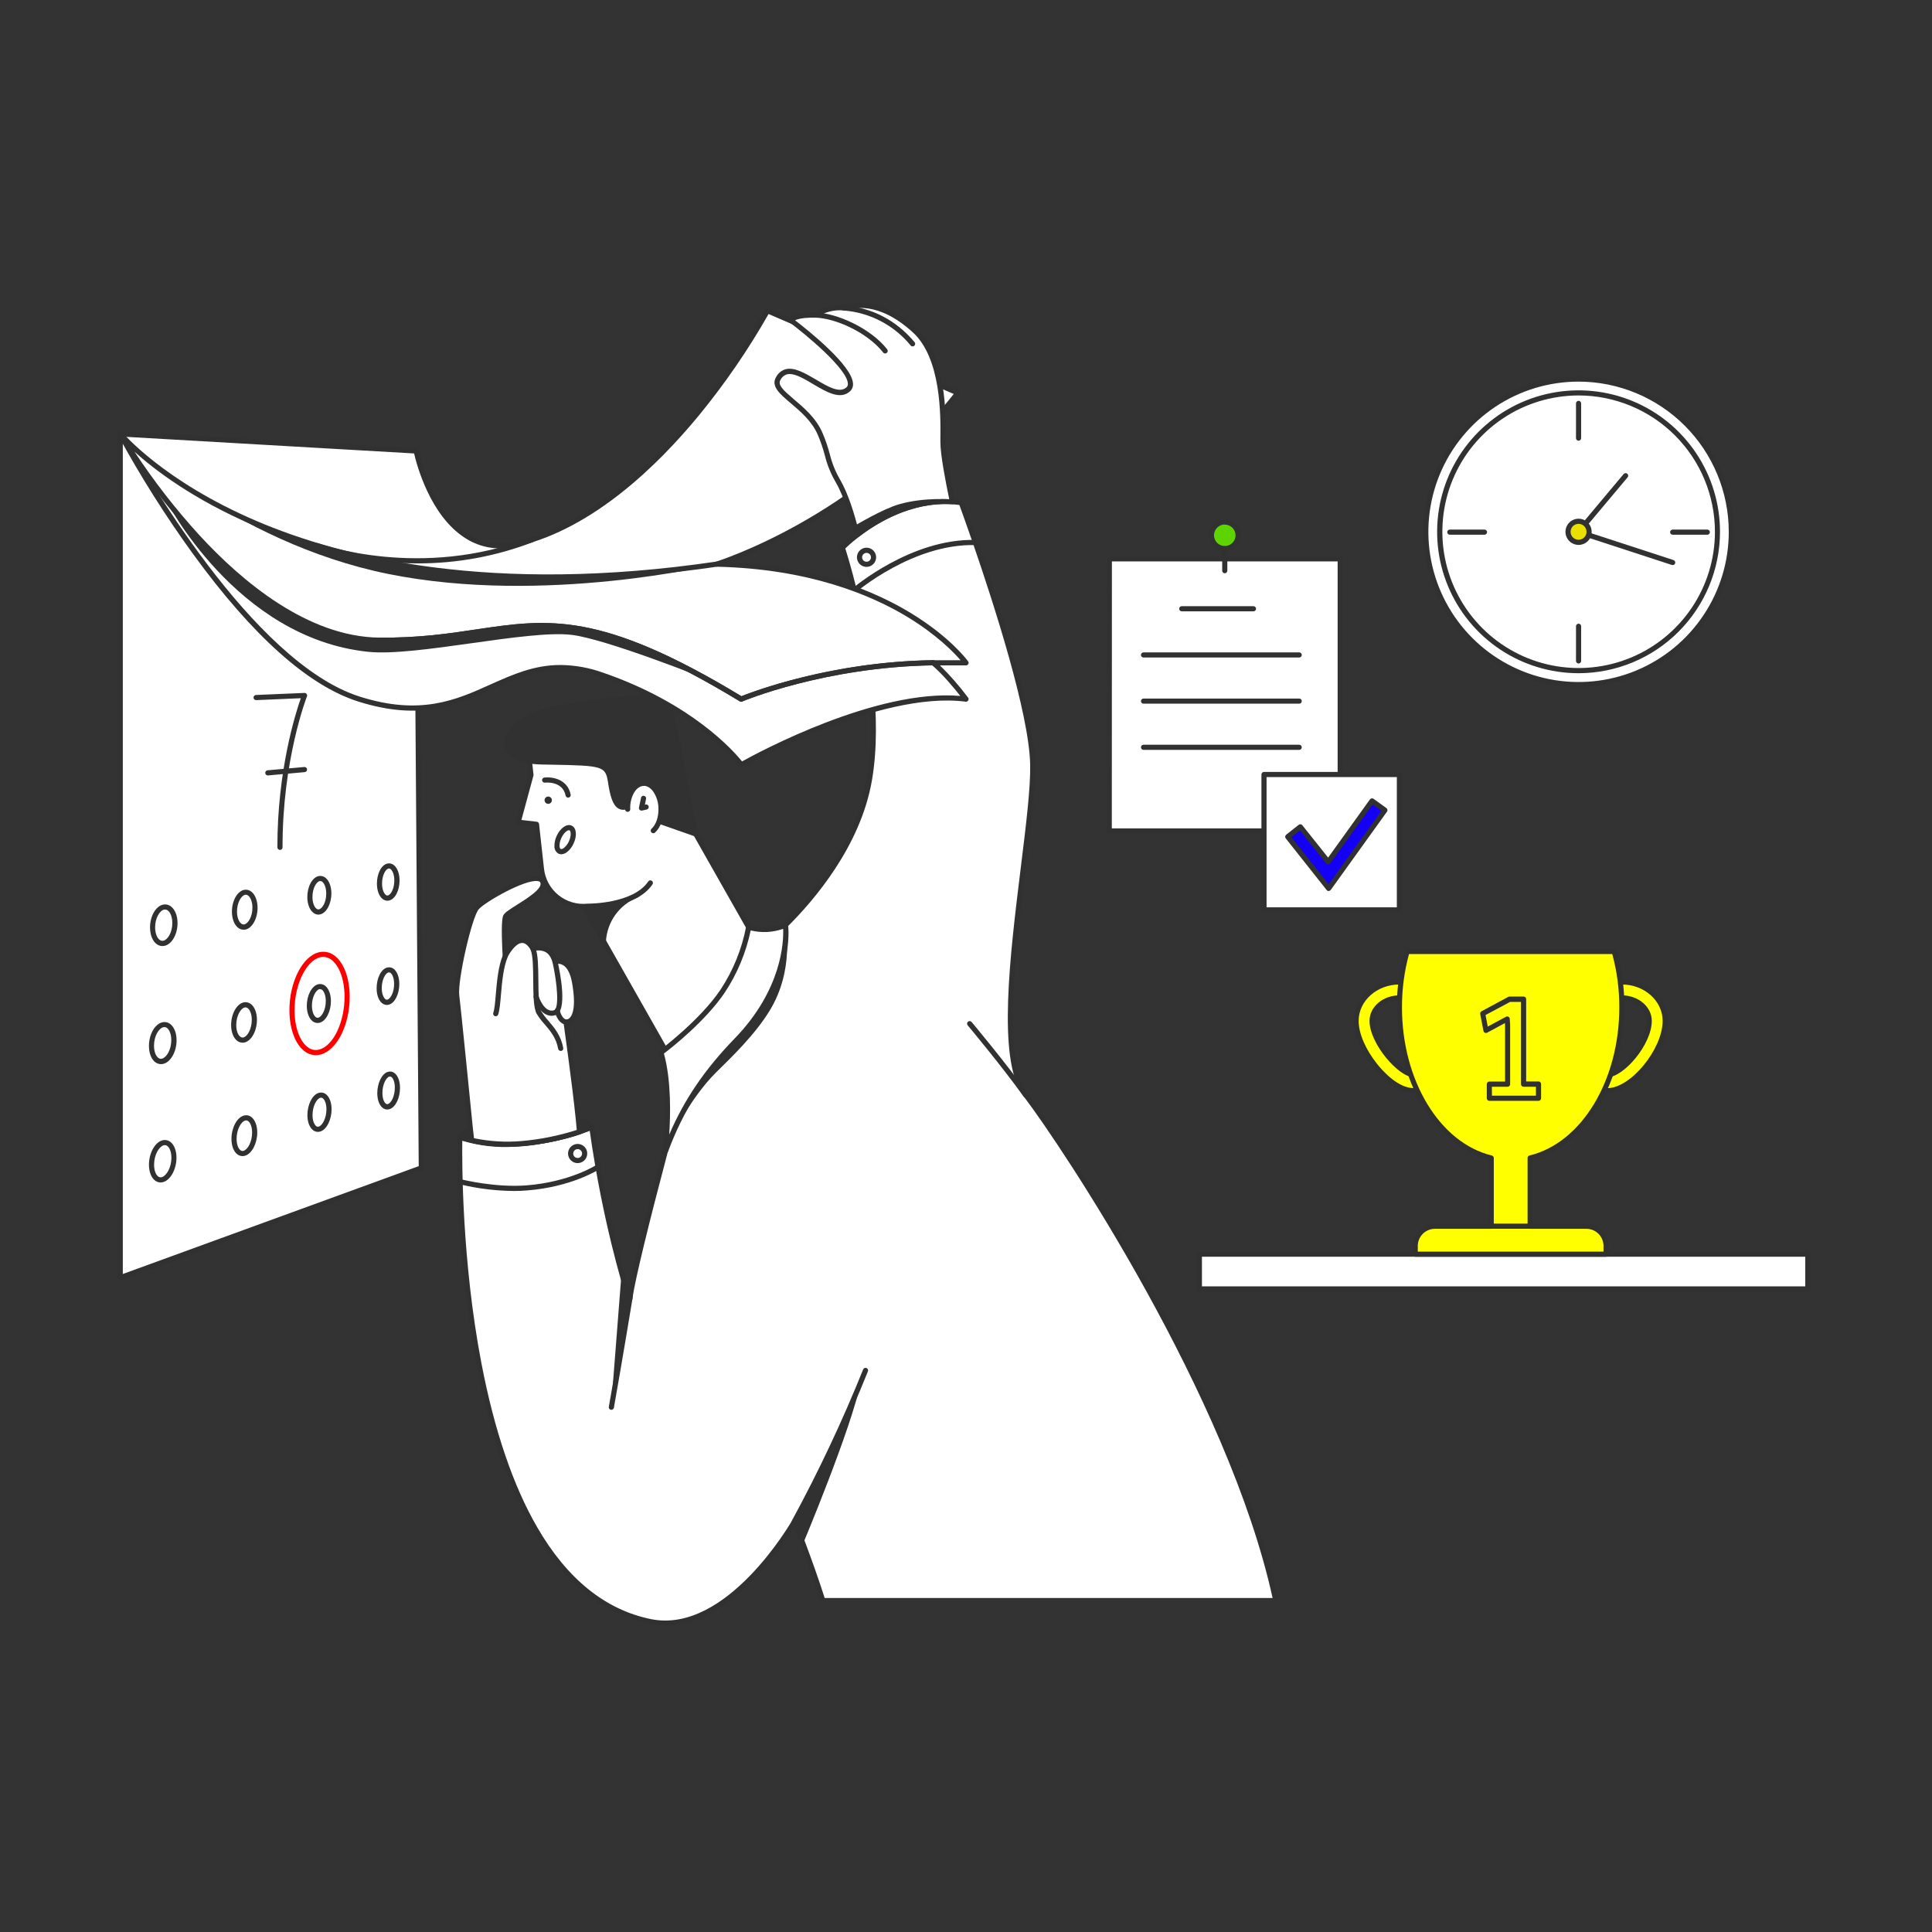 <svg width="220" height="220" viewBox="0 0 220 220" fill="none" xmlns="http://www.w3.org/2000/svg">
<rect x="0" y="0" width="220" height="220" fill="#333333" stroke="none"/>
<g id="11">
<path id="Vector" d="M205.86 142.815H136.574V146.78H205.86V142.815Z" fill="white"/>
<path id="Vector_2" d="M205.861 147.073H136.574C136.496 147.073 136.423 147.042 136.368 146.987C136.312 146.932 136.281 146.858 136.281 146.78V142.816C136.281 142.739 136.312 142.664 136.368 142.609C136.423 142.554 136.496 142.523 136.574 142.523H205.861C205.938 142.523 206.013 142.554 206.068 142.609C206.123 142.664 206.154 142.739 206.154 142.816V146.78C206.154 146.858 206.123 146.932 206.068 146.987C206.013 147.042 205.938 147.073 205.861 147.073ZM136.867 146.478H205.568V143.108H136.867V146.478Z" fill="#313131"/>
<path id="Vector_3" d="M183.048 124.2C180.862 124.2 179.754 121.524 179.754 116.25C179.754 113.804 181.965 111.813 184.688 111.813C187.41 111.813 189.619 113.804 189.619 116.25C189.619 119.666 185.874 124.2 183.048 124.2ZM184.688 113.636C182.971 113.636 181.575 114.807 181.575 116.25C181.575 120.746 182.455 122.377 183.048 122.377C184.726 122.377 187.8 118.773 187.8 116.25C187.8 114.807 186.403 113.636 184.688 113.636Z" fill="#FFFF00"/>
<path id="Vector_4" d="M160.992 124.199C159.092 124.199 157.3 122.229 156.618 121.387C155.241 119.68 154.418 117.761 154.418 116.257C154.418 113.811 156.633 111.819 159.352 111.819C162.072 111.819 164.287 113.811 164.287 116.257C164.287 121.524 163.185 124.199 160.992 124.199ZM159.352 113.636C157.637 113.636 156.241 114.807 156.241 116.25C156.241 118.654 159.397 122.376 160.992 122.376C161.582 122.376 162.464 120.737 162.464 116.25C162.464 114.807 161.076 113.636 159.352 113.636Z" fill="#FFFF00"/>
<path id="Vector_5" d="M183.048 124.493C180.668 124.493 179.461 121.718 179.461 116.25C179.461 113.643 181.804 111.52 184.688 111.52C187.573 111.52 189.913 113.643 189.913 116.25C189.913 119.87 186.064 124.493 183.048 124.493ZM184.688 112.106C182.127 112.106 180.047 113.966 180.047 116.25C180.047 121.33 181.057 123.907 183.048 123.907C185.688 123.907 189.327 119.469 189.327 116.25C189.327 113.966 187.247 112.106 184.688 112.106ZM183.048 122.67C181.975 122.67 181.282 120.149 181.282 116.25C181.282 114.648 182.809 113.343 184.688 113.343C186.567 113.343 188.092 114.648 188.092 116.25C188.092 118.959 184.873 122.67 183.048 122.67ZM184.688 113.928C183.132 113.928 181.877 114.968 181.877 116.25C181.877 121.07 182.863 122.084 183.048 122.084C184.583 122.084 187.499 118.596 187.499 116.25C187.507 114.968 186.241 113.928 184.688 113.928Z" fill="#313131"/>
<path id="Vector_6" d="M160.992 124.493C158.966 124.493 157.098 122.445 156.391 121.567C154.985 119.806 154.125 117.818 154.125 116.25C154.125 113.643 156.468 111.52 159.352 111.52C162.237 111.52 164.591 113.643 164.591 116.255C164.591 121.718 163.372 124.493 160.992 124.493ZM159.352 112.106C156.794 112.106 154.711 113.966 154.711 116.25C154.711 117.689 155.51 119.531 156.848 121.198C157.504 122.011 159.218 123.907 160.992 123.907C162.984 123.907 163.994 121.33 163.994 116.25C163.994 113.966 161.911 112.106 159.352 112.106ZM160.992 122.67C159.256 122.67 155.948 118.832 155.948 116.25C155.948 114.648 157.475 113.343 159.352 113.343C161.229 113.343 162.757 114.648 162.757 116.25C162.757 120.149 162.065 122.67 160.992 122.67ZM159.352 113.928C157.799 113.928 156.54 114.968 156.54 116.25C156.54 118.48 159.542 122.084 160.992 122.084C161.186 122.084 162.164 121.07 162.164 116.25C162.171 114.968 160.907 113.928 159.352 113.928Z" fill="#313131"/>
<path id="Vector_7" d="M182.886 141.87V142.807H161.154V141.87C161.154 141.277 161.389 140.709 161.808 140.289C162.228 139.87 162.796 139.635 163.389 139.635H169.799V131.864C163.862 130.42 159.352 123.291 159.352 114.716C159.347 112.565 159.641 110.423 160.226 108.353H183.815C184.399 110.423 184.693 112.565 184.686 114.716C184.686 123.291 180.178 130.413 174.241 131.861V139.635H180.652C181.244 139.635 181.813 139.87 182.232 140.289C182.651 140.709 182.886 141.277 182.886 141.87Z" fill="#FFFF00"/>
<path id="Vector_8" d="M182.886 143.109H161.153C161.115 143.11 161.078 143.102 161.041 143.088C161.006 143.073 160.973 143.052 160.946 143.024C160.918 142.997 160.898 142.964 160.882 142.929C160.868 142.893 160.86 142.855 160.861 142.817V141.88C160.861 141.209 161.128 140.566 161.602 140.093C162.076 139.619 162.718 139.352 163.389 139.351H169.511V132.091C163.443 130.466 159.064 123.211 159.064 114.716C159.057 112.536 159.356 110.367 159.949 108.27C159.967 108.21 160.004 108.156 160.055 108.118C160.105 108.08 160.168 108.06 160.23 108.06H183.814C183.877 108.06 183.939 108.08 183.99 108.118C184.041 108.156 184.077 108.21 184.096 108.27C184.686 110.368 184.981 112.537 184.974 114.716C184.974 123.209 180.595 130.466 174.53 132.089V139.351H180.646C181.317 139.352 181.96 139.619 182.433 140.093C182.907 140.566 183.174 141.209 183.175 141.88V142.817C183.175 142.894 183.144 142.967 183.09 143.022C183.037 143.077 182.963 143.108 182.886 143.109ZM161.446 142.524H182.593V141.87C182.593 141.355 182.388 140.861 182.024 140.497C181.66 140.133 181.166 139.928 180.652 139.927H174.241C174.163 139.927 174.089 139.896 174.034 139.841C173.979 139.787 173.948 139.712 173.948 139.635V131.861C173.948 131.796 173.969 131.732 174.01 131.68C174.05 131.629 174.107 131.593 174.171 131.577C180.094 130.136 184.393 123.047 184.393 114.708C184.399 112.658 184.13 110.617 183.592 108.638H160.446C159.909 110.617 159.639 112.658 159.645 114.708C159.645 123.04 163.944 130.132 169.866 131.577C169.932 131.591 169.992 131.628 170.034 131.679C170.077 131.731 170.1 131.796 170.101 131.864V139.635C170.101 139.712 170.071 139.787 170.016 139.841C169.961 139.896 169.886 139.927 169.808 139.927H163.389C162.874 139.928 162.38 140.133 162.016 140.497C161.652 140.861 161.447 141.355 161.446 141.87V142.524Z" fill="#313131"/>
<path id="Vector_9" d="M175.195 125.354H169.598C169.52 125.354 169.445 125.323 169.39 125.268C169.335 125.214 169.304 125.139 169.304 125.062V123.45C169.304 123.372 169.335 123.297 169.39 123.242C169.445 123.188 169.52 123.157 169.598 123.157H171.385V116.744L171.371 116.498L169.349 117.59C169.309 117.612 169.264 117.624 169.218 117.625C169.172 117.626 169.126 117.617 169.084 117.597C169.043 117.577 169.007 117.547 168.979 117.511C168.95 117.474 168.931 117.431 168.923 117.386L168.555 115.465C168.544 115.404 168.553 115.341 168.58 115.285C168.606 115.229 168.65 115.183 168.705 115.154L171.751 113.514C171.794 113.492 171.841 113.481 171.889 113.481H173.494C173.532 113.48 173.571 113.488 173.607 113.502C173.642 113.517 173.675 113.538 173.701 113.566C173.729 113.593 173.751 113.626 173.765 113.661C173.78 113.697 173.787 113.735 173.787 113.774V123.145H175.193C175.271 123.145 175.344 123.175 175.399 123.231C175.455 123.286 175.486 123.36 175.486 123.438V125.05C175.487 125.09 175.48 125.128 175.467 125.165C175.453 125.201 175.432 125.235 175.404 125.264C175.377 125.293 175.345 125.314 175.309 125.331C175.273 125.346 175.234 125.354 175.195 125.354ZM169.891 124.769H174.9V123.752H173.494C173.416 123.752 173.341 123.721 173.286 123.666C173.231 123.611 173.201 123.537 173.201 123.459V114.088H171.957L169.162 115.583L169.412 116.899L171.486 115.779C171.529 115.755 171.579 115.743 171.628 115.743C171.677 115.743 171.726 115.755 171.77 115.779C171.812 115.802 171.847 115.836 171.874 115.877C171.9 115.919 171.915 115.965 171.92 116.013L171.962 116.737V123.459C171.962 123.537 171.931 123.611 171.876 123.666C171.821 123.721 171.746 123.752 171.669 123.752H169.881L169.891 124.769Z" fill="#313131"/>
<path id="Vector_10" d="M174.241 139.918H169.789C169.711 139.918 169.638 139.887 169.582 139.832C169.527 139.778 169.496 139.703 169.496 139.625C169.496 139.547 169.527 139.473 169.582 139.418C169.638 139.363 169.711 139.332 169.789 139.332H174.241C174.319 139.332 174.393 139.363 174.448 139.418C174.503 139.473 174.534 139.547 174.534 139.625C174.534 139.703 174.503 139.778 174.448 139.832C174.393 139.887 174.319 139.918 174.241 139.918Z" fill="#313131"/>
<path id="Vector_11" d="M179.754 77.951C189.36 77.951 197.147 70.163 197.147 60.557C197.147 50.951 189.36 43.164 179.754 43.164C170.147 43.164 162.36 50.951 162.36 60.557C162.36 70.163 170.147 77.951 179.754 77.951Z" fill="white"/>
<path id="Vector_12" d="M179.754 78.244C176.256 78.244 172.836 77.206 169.928 75.263C167.019 73.319 164.753 70.557 163.414 67.325C162.075 64.094 161.725 60.537 162.408 57.107C163.09 53.676 164.774 50.524 167.248 48.051C169.722 45.577 172.872 43.893 176.303 43.211C179.734 42.528 183.29 42.878 186.522 44.217C189.754 45.556 192.517 47.822 194.46 50.731C196.403 53.639 197.44 57.059 197.44 60.557C197.435 65.246 195.57 69.741 192.255 73.057C188.939 76.373 184.444 78.238 179.754 78.244ZM179.754 43.456C176.371 43.456 173.065 44.459 170.252 46.339C167.44 48.218 165.247 50.889 163.953 54.014C162.658 57.139 162.32 60.578 162.979 63.896C163.639 67.214 165.269 70.261 167.66 72.653C170.052 75.045 173.1 76.674 176.417 77.334C179.735 77.994 183.174 77.655 186.3 76.361C189.424 75.066 192.096 72.874 193.974 70.061C195.855 67.249 196.858 63.942 196.858 60.559C196.853 56.025 195.05 51.677 191.843 48.471C188.636 45.264 184.289 43.461 179.754 43.456Z" fill="#313131"/>
<path id="Vector_13" d="M179.754 76.369C188.487 76.369 195.566 69.29 195.566 60.557C195.566 51.825 188.487 44.745 179.754 44.745C171.021 44.745 163.942 51.825 163.942 60.557C163.942 69.29 171.021 76.369 179.754 76.369Z" fill="white"/>
<path id="Vector_14" d="M179.754 76.66C176.569 76.66 173.455 75.715 170.807 73.946C168.159 72.176 166.094 69.661 164.875 66.718C163.655 63.775 163.337 60.537 163.958 57.413C164.58 54.289 166.114 51.419 168.366 49.167C170.618 46.914 173.488 45.381 176.612 44.759C179.736 44.138 182.974 44.457 185.918 45.676C188.86 46.895 191.375 48.959 193.145 51.607C194.915 54.256 195.859 57.369 195.859 60.555C195.854 64.825 194.155 68.918 191.136 71.937C188.117 74.956 184.024 76.655 179.754 76.66ZM179.754 45.031C176.685 45.033 173.686 45.944 171.135 47.65C168.584 49.356 166.597 51.78 165.424 54.616C164.25 57.451 163.944 60.571 164.543 63.581C165.143 66.59 166.62 69.355 168.791 71.525C170.961 73.694 173.725 75.172 176.735 75.771C179.745 76.37 182.864 76.063 185.7 74.889C188.535 73.715 190.958 71.727 192.664 69.176C194.371 66.625 195.282 63.626 195.283 60.557C195.28 56.44 193.643 52.492 190.731 49.58C187.82 46.669 183.872 45.033 179.754 45.031Z" fill="#313131"/>
<path id="Vector_15" d="M179.754 75.552C179.676 75.552 179.601 75.521 179.547 75.466C179.492 75.411 179.461 75.336 179.461 75.259V71.313C179.461 71.236 179.492 71.161 179.547 71.106C179.601 71.051 179.676 71.02 179.754 71.02C179.832 71.02 179.907 71.051 179.961 71.106C180.016 71.161 180.047 71.236 180.047 71.313V75.254C180.047 75.293 180.04 75.331 180.026 75.368C180.012 75.404 179.99 75.436 179.962 75.464C179.935 75.492 179.903 75.514 179.867 75.529C179.831 75.544 179.792 75.552 179.754 75.552Z" fill="#313131"/>
<path id="Vector_16" d="M179.754 50.185C179.676 50.185 179.601 50.155 179.547 50.1C179.492 50.045 179.461 49.97 179.461 49.893V45.935C179.461 45.858 179.492 45.783 179.547 45.728C179.601 45.673 179.676 45.643 179.754 45.643C179.832 45.643 179.907 45.673 179.961 45.728C180.016 45.783 180.047 45.858 180.047 45.935V49.881C180.048 49.92 180.042 49.96 180.028 49.996C180.014 50.033 179.992 50.067 179.966 50.096C179.938 50.124 179.905 50.147 179.869 50.162C179.833 50.178 179.793 50.185 179.754 50.185Z" fill="#313131"/>
<path id="Vector_17" d="M194.415 60.89H190.47C190.392 60.89 190.318 60.859 190.263 60.804C190.209 60.749 190.177 60.675 190.177 60.597C190.177 60.519 190.209 60.445 190.263 60.39C190.318 60.335 190.392 60.304 190.47 60.304H194.415C194.493 60.304 194.568 60.335 194.623 60.39C194.678 60.445 194.708 60.519 194.708 60.597C194.708 60.675 194.678 60.749 194.623 60.804C194.568 60.859 194.493 60.89 194.415 60.89Z" fill="#313131"/>
<path id="Vector_18" d="M169.042 60.89H165.092C165.014 60.89 164.94 60.859 164.885 60.804C164.83 60.749 164.799 60.675 164.799 60.597C164.799 60.519 164.83 60.445 164.885 60.39C164.94 60.335 165.014 60.304 165.092 60.304H169.042C169.12 60.304 169.195 60.335 169.249 60.39C169.304 60.445 169.335 60.519 169.335 60.597C169.335 60.675 169.304 60.749 169.249 60.804C169.195 60.859 169.12 60.89 169.042 60.89Z" fill="#313131"/>
<path id="Vector_19" d="M190.47 64.348C190.439 64.348 190.409 64.343 190.379 64.334L179.663 60.836C179.617 60.821 179.576 60.795 179.543 60.76C179.51 60.725 179.486 60.683 179.473 60.637C179.459 60.591 179.456 60.543 179.466 60.496C179.476 60.45 179.498 60.406 179.529 60.37L184.887 53.978C184.912 53.949 184.942 53.925 184.977 53.907C185.011 53.889 185.048 53.878 185.087 53.875C185.125 53.871 185.163 53.876 185.2 53.887C185.237 53.899 185.271 53.917 185.301 53.942C185.33 53.967 185.354 53.997 185.372 54.032C185.391 54.066 185.402 54.103 185.405 54.141C185.408 54.18 185.404 54.218 185.392 54.255C185.381 54.292 185.362 54.326 185.337 54.356L180.255 60.412L190.564 63.776C190.638 63.801 190.698 63.854 190.733 63.923C190.769 63.992 190.775 64.073 190.751 64.147C190.732 64.206 190.695 64.257 190.644 64.294C190.593 64.33 190.533 64.349 190.47 64.348Z" fill="#313131"/>
<path id="Vector_20" d="M179.754 61.757C180.417 61.757 180.954 61.22 180.954 60.557C180.954 59.895 180.417 59.358 179.754 59.358C179.091 59.358 178.554 59.895 178.554 60.557C178.554 61.22 179.091 61.757 179.754 61.757Z" fill="#EBE101"/>
<path id="Vector_21" d="M179.754 62.05C179.459 62.05 179.17 61.962 178.925 61.798C178.679 61.634 178.488 61.401 178.375 61.129C178.262 60.856 178.233 60.556 178.29 60.266C178.348 59.977 178.49 59.711 178.698 59.502C178.908 59.293 179.173 59.151 179.463 59.094C179.752 59.036 180.052 59.066 180.325 59.178C180.598 59.291 180.831 59.483 180.995 59.728C181.159 59.974 181.246 60.262 181.246 60.557C181.246 60.953 181.09 61.333 180.81 61.613C180.529 61.893 180.15 62.05 179.754 62.05ZM179.754 59.651C179.575 59.651 179.399 59.704 179.25 59.803C179.101 59.903 178.984 60.045 178.916 60.21C178.847 60.376 178.83 60.558 178.865 60.734C178.9 60.91 178.986 61.072 179.113 61.199C179.239 61.325 179.402 61.412 179.577 61.447C179.753 61.482 179.935 61.464 180.101 61.395C180.266 61.326 180.408 61.21 180.508 61.061C180.608 60.912 180.66 60.737 180.66 60.557C180.66 60.317 180.565 60.086 180.395 59.916C180.225 59.746 179.994 59.651 179.754 59.651Z" fill="#313131"/>
<path id="Vector_22" d="M152.611 63.638H126.322V94.623H152.611V63.638Z" fill="white"/>
<path id="Vector_23" d="M152.611 94.918H126.322C126.244 94.918 126.17 94.887 126.115 94.832C126.06 94.777 126.029 94.703 126.029 94.625V63.638C126.029 63.56 126.06 63.486 126.115 63.431C126.17 63.376 126.244 63.345 126.322 63.345H152.611C152.689 63.345 152.764 63.376 152.819 63.431C152.873 63.486 152.904 63.56 152.904 63.638V94.625C152.904 94.703 152.873 94.777 152.819 94.832C152.764 94.887 152.689 94.918 152.611 94.918ZM126.605 94.332H152.319V63.931H126.615L126.605 94.332Z" fill="#313131"/>
<path id="Vector_24" d="M142.734 69.612H134.567C134.489 69.612 134.414 69.582 134.36 69.527C134.305 69.472 134.274 69.397 134.274 69.32C134.274 69.242 134.305 69.167 134.36 69.113C134.414 69.058 134.489 69.027 134.567 69.027H142.734C142.812 69.027 142.886 69.058 142.941 69.113C142.996 69.167 143.027 69.242 143.027 69.32C143.027 69.397 142.996 69.472 142.941 69.527C142.886 69.582 142.812 69.612 142.734 69.612Z" fill="#313131"/>
<path id="Vector_25" d="M147.942 74.872H130.216C130.138 74.872 130.064 74.841 130.009 74.787C129.954 74.732 129.923 74.657 129.923 74.579C129.923 74.502 129.954 74.427 130.009 74.373C130.064 74.317 130.138 74.287 130.216 74.287H147.942C148.02 74.287 148.095 74.317 148.15 74.373C148.204 74.427 148.235 74.502 148.235 74.579C148.235 74.657 148.204 74.732 148.15 74.787C148.095 74.841 148.02 74.872 147.942 74.872Z" fill="#313131"/>
<path id="Vector_26" d="M147.942 80.13H130.216C130.138 80.13 130.064 80.099 130.009 80.044C129.954 79.989 129.923 79.915 129.923 79.837C129.923 79.759 129.954 79.685 130.009 79.63C130.064 79.575 130.138 79.544 130.216 79.544H147.942C148.02 79.544 148.095 79.575 148.15 79.63C148.204 79.685 148.235 79.759 148.235 79.837C148.235 79.915 148.204 79.989 148.15 80.044C148.095 80.099 148.02 80.13 147.942 80.13Z" fill="#313131"/>
<path id="Vector_27" d="M147.942 85.389H130.216C130.138 85.389 130.064 85.359 130.009 85.304C129.954 85.249 129.923 85.174 129.923 85.097C129.923 85.019 129.954 84.944 130.009 84.889C130.064 84.835 130.138 84.804 130.216 84.804H147.942C148.02 84.804 148.095 84.835 148.15 84.889C148.204 84.944 148.235 85.019 148.235 85.097C148.235 85.174 148.204 85.249 148.15 85.304C148.095 85.359 148.02 85.389 147.942 85.389Z" fill="#313131"/>
<path id="Vector_28" d="M139.466 62.481C140.305 62.481 140.984 61.801 140.984 60.962C140.984 60.124 140.305 59.444 139.466 59.444C138.628 59.444 137.947 60.124 137.947 60.962C137.947 61.801 138.628 62.481 139.466 62.481Z" fill="#5DD400"/>
<path id="Vector_29" d="M139.465 62.771C139.107 62.771 138.757 62.665 138.459 62.466C138.161 62.267 137.93 61.983 137.793 61.653C137.655 61.321 137.619 60.957 137.69 60.606C137.76 60.254 137.932 59.932 138.186 59.678C138.439 59.425 138.763 59.253 139.114 59.183C139.465 59.114 139.83 59.15 140.16 59.288C140.491 59.425 140.774 59.657 140.973 59.956C141.172 60.254 141.277 60.604 141.277 60.962C141.277 61.2 141.23 61.435 141.139 61.655C141.048 61.875 140.914 62.074 140.746 62.242C140.578 62.41 140.378 62.543 140.159 62.634C139.939 62.725 139.703 62.771 139.465 62.771ZM139.465 59.725C139.224 59.726 138.988 59.798 138.787 59.932C138.586 60.066 138.429 60.257 138.337 60.481C138.244 60.704 138.22 60.95 138.266 61.187C138.313 61.424 138.428 61.642 138.598 61.814C138.768 61.985 138.986 62.103 139.223 62.151C139.46 62.2 139.706 62.177 139.93 62.086C140.153 61.995 140.345 61.84 140.482 61.64C140.618 61.44 140.691 61.204 140.693 60.962C140.693 60.801 140.662 60.642 140.6 60.493C140.539 60.344 140.448 60.209 140.333 60.095C140.219 59.981 140.084 59.891 139.935 59.83C139.787 59.768 139.627 59.737 139.465 59.737V59.725Z" fill="#313131"/>
<path id="Vector_30" d="M139.465 65.28C139.388 65.28 139.314 65.25 139.259 65.195C139.204 65.14 139.173 65.065 139.173 64.988V62.478C139.173 62.401 139.204 62.326 139.259 62.271C139.314 62.216 139.388 62.185 139.465 62.185C139.543 62.185 139.618 62.216 139.672 62.271C139.727 62.326 139.758 62.401 139.758 62.478V64.988C139.758 65.065 139.727 65.14 139.672 65.195C139.618 65.25 139.543 65.28 139.465 65.28Z" fill="#313131"/>
<path id="Vector_31" d="M159.352 88.191H143.933V103.61H159.352V88.191Z" fill="white"/>
<path id="Vector_32" d="M159.352 103.906H143.933C143.856 103.906 143.782 103.875 143.727 103.82C143.672 103.765 143.641 103.69 143.641 103.613V88.192C143.641 88.114 143.672 88.04 143.727 87.985C143.782 87.93 143.856 87.899 143.933 87.899H159.352C159.43 87.899 159.505 87.93 159.559 87.985C159.614 88.04 159.645 88.114 159.645 88.192V103.603C159.646 103.642 159.64 103.682 159.625 103.718C159.611 103.755 159.59 103.788 159.563 103.816C159.535 103.845 159.502 103.867 159.466 103.882C159.43 103.898 159.392 103.906 159.352 103.906ZM144.226 103.32H159.059V88.485H144.226V103.32Z" fill="#313131"/>
<path id="Vector_33" d="M151.306 101.171L146.642 95.283L148.071 94.149L151.236 98.144L156.224 91.2L157.707 92.263L151.306 101.171Z" fill="#1400F5"/>
<path id="Vector_34" d="M151.306 101.464C151.261 101.465 151.217 101.455 151.177 101.436C151.136 101.417 151.1 101.389 151.072 101.354L146.408 95.466C146.36 95.405 146.338 95.328 146.346 95.251C146.355 95.173 146.394 95.103 146.454 95.054L147.886 93.922C147.916 93.898 147.95 93.88 147.987 93.87C148.023 93.859 148.063 93.856 148.1 93.86C148.139 93.865 148.176 93.876 148.209 93.895C148.243 93.914 148.273 93.939 148.296 93.969L151.236 97.657L155.999 91.029C156.043 90.969 156.107 90.928 156.179 90.913C156.253 90.899 156.327 90.913 156.391 90.951L157.874 92.018C157.904 92.04 157.932 92.068 157.952 92.1C157.971 92.133 157.984 92.169 157.991 92.207C157.998 92.245 157.997 92.284 157.988 92.322C157.979 92.359 157.963 92.394 157.939 92.425L151.541 101.328C151.513 101.365 151.478 101.396 151.438 101.417C151.397 101.438 151.352 101.449 151.306 101.45V101.464ZM147.052 95.333L151.295 100.686L157.3 92.331L156.292 91.608L151.471 98.315C151.443 98.352 151.408 98.382 151.368 98.403C151.327 98.423 151.282 98.434 151.236 98.434C151.191 98.434 151.146 98.423 151.105 98.403C151.064 98.382 151.028 98.352 151.002 98.315L148.019 94.552L147.052 95.333Z" fill="#313131"/>
<path id="Vector_35" d="M77.87 123.311L91.056 115.83L77.579 92.078L64.393 99.56L77.87 123.311Z" fill="white"/>
<path id="Vector_36" d="M77.873 123.597C77.822 123.598 77.771 123.584 77.726 123.558C77.681 123.532 77.644 123.495 77.618 123.45L64.144 99.698C64.125 99.664 64.112 99.627 64.107 99.589C64.102 99.551 64.105 99.512 64.116 99.475C64.126 99.438 64.144 99.403 64.167 99.372C64.191 99.342 64.221 99.316 64.254 99.297L77.435 91.816C77.503 91.778 77.582 91.768 77.657 91.789C77.732 91.809 77.795 91.859 77.834 91.926L91.31 115.678C91.33 115.713 91.343 115.753 91.347 115.792C91.352 115.833 91.349 115.874 91.338 115.913C91.317 115.988 91.267 116.051 91.2 116.091L78.012 123.572C77.968 123.591 77.921 123.6 77.873 123.597ZM64.798 99.662L77.984 122.904L90.661 115.713L77.475 92.47L64.798 99.662Z" fill="#313131"/>
<path id="Vector_37" d="M72.494 101.919C71.436 102.35 70.52 103.071 69.852 103.998C69.183 104.925 68.789 106.022 68.715 107.162L65.683 101.818L73.485 99.698L72.494 101.919Z" fill="#313131"/>
<path id="Vector_38" d="M68.715 107.455C68.663 107.455 68.612 107.441 68.567 107.414C68.522 107.388 68.485 107.35 68.46 107.305L65.43 101.963C65.408 101.925 65.395 101.881 65.392 101.837C65.389 101.792 65.396 101.748 65.413 101.707C65.43 101.665 65.456 101.629 65.49 101.599C65.523 101.57 65.563 101.548 65.606 101.537L73.41 99.416C73.464 99.401 73.52 99.402 73.573 99.418C73.626 99.435 73.673 99.466 73.709 99.508C73.745 99.55 73.768 99.601 73.776 99.656C73.783 99.711 73.775 99.767 73.752 99.817L72.761 102.038C72.745 102.074 72.721 102.107 72.692 102.134C72.662 102.161 72.628 102.182 72.59 102.195C71.581 102.601 70.708 103.285 70.072 104.168C69.437 105.052 69.065 106.097 69.001 107.183C68.995 107.246 68.97 107.306 68.927 107.354C68.885 107.402 68.829 107.434 68.767 107.448L68.715 107.455ZM66.124 102.003L68.544 106.267C68.758 105.262 69.209 104.322 69.859 103.527C70.508 102.731 71.339 102.102 72.281 101.691L72.984 100.143L66.124 102.003Z" fill="#313131"/>
<path id="Vector_39" d="M61.656 98.953C61.797 100.215 62.433 101.369 63.424 102.162C64.416 102.955 65.682 103.322 66.944 103.182C66.944 103.182 71.63 103.711 74.052 100.534C75.655 98.426 78.445 99.742 78.152 97.114L76.679 83.869C76.536 82.609 75.898 81.457 74.906 80.666C73.914 79.875 72.649 79.51 71.388 79.652L64.428 80.573C61.799 80.866 59.887 83.089 60.18 85.727L60.459 88.239L58.994 93.627L61.087 93.862L61.656 98.953Z" fill="white"/>
<path id="Vector_40" d="M66.41 103.505C65.16 103.502 63.956 103.04 63.026 102.206C62.096 101.373 61.505 100.226 61.365 98.985L60.822 94.121L58.962 93.908C58.92 93.904 58.879 93.89 58.843 93.868C58.807 93.847 58.776 93.817 58.753 93.781C58.73 93.748 58.714 93.709 58.707 93.669C58.7 93.629 58.701 93.587 58.711 93.547L60.161 88.206L59.889 85.748C59.582 82.997 61.562 80.594 64.397 80.279L71.344 79.352C72.007 79.276 72.68 79.333 73.321 79.517C73.963 79.702 74.563 80.011 75.085 80.428C75.607 80.845 76.042 81.36 76.365 81.945C76.688 82.529 76.892 83.172 76.967 83.836L78.101 93.997C78.107 94.036 78.106 94.077 78.097 94.115C78.087 94.154 78.07 94.191 78.046 94.223C78.022 94.255 77.992 94.281 77.957 94.301C77.923 94.321 77.885 94.333 77.845 94.338C77.805 94.342 77.765 94.339 77.727 94.327C77.689 94.316 77.653 94.296 77.623 94.27C77.592 94.245 77.567 94.213 77.55 94.177C77.532 94.141 77.522 94.103 77.519 94.063L76.386 83.899C76.32 83.313 76.138 82.746 75.853 82.23C75.568 81.713 75.183 81.258 74.722 80.891C74.261 80.523 73.732 80.25 73.165 80.087C72.598 79.924 72.005 79.874 71.419 79.94L64.467 80.861C61.953 81.142 60.201 83.257 60.47 85.682L60.749 88.196C60.756 88.232 60.756 88.268 60.749 88.304L59.374 93.371L61.126 93.573C61.192 93.58 61.254 93.609 61.301 93.656C61.348 93.703 61.377 93.765 61.384 93.831L61.946 98.917C62.077 100.104 62.673 101.19 63.604 101.937C64.535 102.684 65.724 103.03 66.911 102.9H66.948C66.998 102.9 72.084 102.933 73.811 100.381C73.832 100.348 73.859 100.32 73.891 100.298C73.924 100.275 73.96 100.26 73.998 100.252C74.037 100.244 74.076 100.244 74.115 100.251C74.153 100.259 74.19 100.274 74.222 100.296C74.254 100.318 74.282 100.346 74.303 100.379C74.325 100.412 74.339 100.449 74.346 100.487C74.353 100.526 74.352 100.565 74.344 100.603C74.335 100.642 74.319 100.678 74.296 100.71C72.421 103.469 67.363 103.491 66.958 103.486C66.775 103.501 66.593 103.508 66.41 103.505Z" fill="#313131"/>
<path id="Vector_41" d="M71.21 91.889C70.168 92.123 69.805 90.837 69.528 89.061C69.167 86.753 68.476 86.889 61.672 86.758C55.602 86.641 56.661 81.983 63.361 80.652C67.534 79.823 75.456 79.076 75.727 79.204C76.121 79.392 76.983 83.558 77.602 86.802C78.642 92.229 79.225 94.963 79.225 94.963L74.903 93.449L71.21 91.889Z" fill="#313131"/>
<path id="Vector_42" d="M79.228 95.26C79.195 95.261 79.162 95.255 79.132 95.244L74.809 93.73L71.177 92.198C70.891 92.251 70.596 92.19 70.355 92.027C69.739 91.61 69.463 90.558 69.238 89.11C68.949 87.259 68.71 87.182 62.834 87.076L61.663 87.055C59.137 87.006 57.556 86.156 57.429 84.781C57.289 83.211 59.259 81.191 63.303 80.371C66.932 79.633 75.381 78.731 75.849 78.944C76.083 79.057 76.447 79.226 77.89 86.751C78.916 92.112 79.507 94.879 79.511 94.907C79.522 94.957 79.52 95.01 79.504 95.059C79.488 95.109 79.459 95.153 79.42 95.188C79.366 95.234 79.298 95.259 79.228 95.26ZM71.21 91.601C71.249 91.602 71.287 91.609 71.323 91.624L75.017 93.185L78.834 94.52C78.621 93.494 78.094 90.919 77.316 86.861C76.201 81.041 75.749 79.755 75.587 79.488C74.678 79.458 67.485 80.121 63.42 80.945C59.756 81.688 57.9 83.45 58.015 84.727C58.109 85.76 59.512 86.428 61.677 86.47L62.849 86.491C68.567 86.594 69.446 86.61 69.821 89.021C69.987 90.09 70.222 91.224 70.688 91.542C70.756 91.587 70.834 91.616 70.915 91.627C70.996 91.638 71.078 91.632 71.156 91.608C71.174 91.604 71.192 91.602 71.21 91.601Z" fill="#313131"/>
<path id="Vector_43" d="M64.695 90.829C64.627 90.83 64.562 90.806 64.51 90.764C64.457 90.721 64.422 90.661 64.409 90.595C64.069 88.906 62.124 89.112 62.042 89.122C61.967 89.128 61.892 89.105 61.834 89.057C61.775 89.009 61.737 88.94 61.728 88.865C61.719 88.79 61.739 88.714 61.785 88.653C61.83 88.593 61.898 88.553 61.972 88.541C62.858 88.433 64.627 88.702 64.983 90.481C64.997 90.557 64.981 90.636 64.937 90.701C64.893 90.766 64.825 90.81 64.749 90.825L64.695 90.829Z" fill="#313131"/>
<path id="Vector_44" d="M62.427 91.537C62.657 91.537 62.844 91.35 62.844 91.12C62.844 90.89 62.657 90.703 62.427 90.703C62.196 90.703 62.01 90.89 62.01 91.12C62.01 91.35 62.196 91.537 62.427 91.537Z" fill="#313131"/>
<path id="Vector_45" d="M73.455 94.997C74.503 94.962 75.308 93.636 75.255 92.037C75.201 90.437 74.308 89.169 73.261 89.204C72.213 89.239 71.408 90.564 71.461 92.164C71.515 93.764 72.407 95.032 73.455 94.997Z" fill="white"/>
<path id="Vector_46" d="M74.389 94.883C74.349 94.883 74.309 94.874 74.272 94.858C74.235 94.842 74.202 94.819 74.174 94.789C74.148 94.761 74.127 94.728 74.114 94.692C74.1 94.655 74.094 94.617 74.096 94.578C74.097 94.54 74.107 94.502 74.123 94.467C74.139 94.432 74.162 94.4 74.19 94.374C74.708 93.906 75.01 93.004 74.978 92.043C74.971 91.376 74.773 90.726 74.406 90.169C74.087 89.717 73.687 89.466 73.286 89.49C72.885 89.513 72.499 89.771 72.213 90.242C71.885 90.821 71.731 91.482 71.768 92.146C71.769 92.185 71.763 92.223 71.749 92.259C71.735 92.295 71.715 92.328 71.689 92.356C71.662 92.384 71.631 92.407 71.596 92.423C71.561 92.439 71.523 92.447 71.484 92.448C71.446 92.45 71.408 92.444 71.372 92.431C71.336 92.418 71.303 92.397 71.275 92.371C71.246 92.345 71.224 92.313 71.208 92.278C71.192 92.243 71.183 92.206 71.182 92.167C71.141 91.389 71.325 90.614 71.712 89.937C72.105 89.29 72.649 88.925 73.265 88.904C73.881 88.883 74.45 89.213 74.884 89.841C75.316 90.49 75.551 91.25 75.563 92.029C75.601 93.154 75.226 94.22 74.588 94.81C74.533 94.858 74.463 94.884 74.389 94.883Z" fill="#313131"/>
<path id="Vector_47" d="M73.047 92.306C72.971 92.306 72.898 92.277 72.843 92.224C72.809 92.19 72.783 92.147 72.769 92.101C72.755 92.054 72.752 92.005 72.761 91.957L72.996 90.839C73.013 90.765 73.058 90.701 73.122 90.66C73.186 90.619 73.264 90.605 73.338 90.62C73.412 90.634 73.478 90.677 73.522 90.74C73.565 90.802 73.582 90.879 73.57 90.954L73.434 91.629L73.516 91.61C73.591 91.593 73.671 91.607 73.737 91.648C73.802 91.69 73.849 91.756 73.866 91.832C73.883 91.907 73.869 91.987 73.828 92.052C73.786 92.118 73.72 92.165 73.644 92.182L73.122 92.299C73.097 92.305 73.072 92.307 73.047 92.306Z" fill="#313131"/>
<path id="Vector_48" d="M63.91 97.278C63.804 97.278 63.699 97.254 63.603 97.21C63.451 97.123 63.327 96.995 63.244 96.841C63.161 96.687 63.123 96.513 63.134 96.338C63.13 95.932 63.221 95.531 63.399 95.167C63.825 94.258 64.559 93.761 65.102 94.019C65.646 94.276 65.737 95.153 65.311 96.061C65.146 96.432 64.897 96.759 64.582 97.015C64.393 97.174 64.157 97.267 63.91 97.278ZM64.788 94.536C64.587 94.536 64.193 94.841 63.926 95.415C63.787 95.695 63.715 96.002 63.715 96.315C63.715 96.5 63.776 96.643 63.851 96.678C63.926 96.713 64.085 96.664 64.221 96.551C64.46 96.351 64.65 96.098 64.777 95.813C65.076 95.174 65.011 94.628 64.849 94.548C64.829 94.539 64.806 94.534 64.784 94.534L64.788 94.536Z" fill="#313131"/>
<path id="Vector_49" d="M145.213 181.969H93.601C92.195 177.577 90.459 173.25 90.459 173.25C90.459 173.25 83.002 186.457 74.059 184.639C50.932 179.937 52.355 129.475 52.355 129.475L52.518 129.53C54.464 130.153 56.509 130.404 58.547 130.27H58.561H58.612H58.736L58.971 130.256H59.001H59.093H59.139H59.177C59.264 130.256 59.353 130.256 59.439 130.235C59.603 130.218 59.765 130.204 59.922 130.185H59.999L60.266 130.155H60.351L60.585 130.127H60.641H60.672C62.476 129.873 64.253 129.458 65.983 128.885C66.742 128.637 67.232 128.44 67.356 128.393L67.382 128.382C67.604 129.975 67.85 131.5 68.085 132.946C69.647 141.9 71.613 147.849 71.683 148.06C71.683 148.022 71.695 147.985 71.7 147.948C71.733 147.739 71.751 147.626 71.751 147.626C72.281 144.465 74.232 136.873 75.795 131.015C76.941 126.698 77.878 123.31 77.878 123.31L86.572 107.924C87.571 107.123 88.524 106.266 89.426 105.358C92.685 102.132 97.734 96.111 98.99 88.817C100.245 81.524 98.584 72.621 97.258 67.228C96.534 64.285 95.909 62.394 95.909 62.394C95.909 62.394 101.855 56.153 109.446 57.256C109.446 57.256 110.106 59.039 111.051 61.776C113.393 68.554 117.475 81.191 117.587 87.079C117.742 95.242 112.518 118.333 116.65 124.476C116.699 124.551 116.751 124.621 116.802 124.689C120.83 129.985 140.077 158.427 145.213 181.969Z" fill="white"/>
<path id="Vector_50" d="M145.213 182.262C145.146 182.261 145.08 182.236 145.028 182.195C144.977 182.152 144.941 182.093 144.926 182.027C139.915 159.067 120.987 130.668 116.577 124.86C116.521 124.788 116.466 124.71 116.414 124.627C113.575 120.409 114.994 108.898 116.245 98.74C116.843 93.901 117.358 89.722 117.306 87.067C117.196 81.252 113.174 68.772 110.786 61.851C110.015 59.618 109.427 58.004 109.245 57.502C102.558 56.629 97.127 61.605 96.256 62.455C96.424 62.987 96.959 64.719 97.556 67.141C99.023 73.113 100.517 81.728 99.29 88.853C97.999 96.35 92.692 102.533 89.644 105.55C88.745 106.457 87.798 107.315 86.807 108.12L78.138 123.417C78.035 123.787 77.135 127.051 76.065 131.086C73.787 139.677 72.389 145.454 72.023 147.795V147.833C72.023 147.863 72.023 147.896 72.007 147.933L71.99 148.045C71.981 148.111 71.95 148.173 71.902 148.219C71.854 148.264 71.792 148.292 71.725 148.298C71.659 148.303 71.593 148.287 71.537 148.25C71.482 148.213 71.441 148.158 71.421 148.095C71.332 147.833 69.378 141.919 67.811 132.939C67.548 131.42 67.307 129.882 67.094 128.366C67.083 128.288 67.103 128.21 67.15 128.147C67.197 128.086 67.266 128.044 67.343 128.034C67.42 128.023 67.499 128.043 67.561 128.09C67.623 128.136 67.664 128.207 67.675 128.284C67.886 129.795 68.127 131.329 68.378 132.838C69.182 137.539 70.261 142.189 71.608 146.765C72.272 143.309 74.05 136.39 75.495 130.935C76.629 126.667 77.571 123.26 77.581 123.227C77.587 123.204 77.595 123.182 77.606 123.161L86.312 107.781C86.333 107.747 86.359 107.717 86.39 107.692C87.378 106.898 88.321 106.05 89.215 105.152C92.214 102.184 97.434 96.106 98.697 88.768C99.969 81.374 98.16 72.134 96.97 67.298C96.267 64.402 95.632 62.507 95.628 62.488C95.611 62.438 95.608 62.383 95.62 62.331C95.631 62.279 95.657 62.231 95.693 62.193C95.754 62.13 101.832 55.855 109.484 56.968C109.536 56.975 109.586 56.996 109.627 57.029C109.669 57.062 109.7 57.106 109.718 57.156C109.718 57.174 110.393 58.974 111.325 61.682C113.724 68.636 117.766 81.182 117.886 87.077C117.937 89.773 117.417 93.972 116.821 98.833C115.65 108.392 114.176 120.289 116.895 124.324C116.941 124.394 116.99 124.46 117.037 124.523C118.764 126.789 124.609 135.124 130.861 146.348C136.035 155.656 142.779 169.38 145.51 181.907C145.518 181.946 145.519 181.985 145.511 182.023C145.504 182.062 145.488 182.098 145.466 182.131C145.444 182.163 145.417 182.19 145.384 182.212C145.351 182.233 145.315 182.247 145.276 182.254L145.213 182.262Z" fill="#313131"/>
<path id="Vector_51" d="M75.795 185.107C75.194 185.107 74.594 185.047 74.005 184.927C68.645 183.837 64.165 180.222 60.663 174.182C57.886 169.384 55.731 163.049 54.252 155.35C51.741 142.268 52.064 129.595 52.066 129.468C52.069 129.426 52.081 129.384 52.101 129.346C52.121 129.307 52.149 129.274 52.184 129.248C52.219 129.221 52.259 129.204 52.302 129.194C52.345 129.184 52.389 129.183 52.432 129.192L52.479 129.206H52.498L52.566 129.229C54.29 129.83 56.3 130.078 58.538 129.972H58.57H58.605C58.723 129.972 58.84 129.972 58.957 129.954L59.166 129.939C59.25 129.939 59.334 129.939 59.416 129.918H59.491C59.655 129.904 59.814 129.888 59.974 129.869L60.208 129.844H60.25L60.604 129.799C62.399 129.549 64.168 129.136 65.889 128.566C66.592 128.332 67.061 128.149 67.22 128.098L67.258 128.081H67.284C67.317 128.069 67.351 128.062 67.387 128.062C67.425 128.062 67.463 128.07 67.499 128.084C67.534 128.099 67.566 128.12 67.594 128.147C67.621 128.174 67.642 128.206 67.657 128.241C67.672 128.277 67.68 128.315 67.68 128.353C67.68 128.415 67.661 128.475 67.624 128.526C67.588 128.576 67.537 128.613 67.478 128.632L67.436 128.649C67.277 128.712 66.792 128.901 66.072 129.138C64.318 129.72 62.514 130.141 60.684 130.396L60.332 130.441H60.311L60.035 130.474C59.878 130.492 59.715 130.509 59.543 130.523H59.475C59.383 130.523 59.29 130.54 59.198 130.544L58.997 130.558C58.873 130.558 58.763 130.575 58.627 130.579H58.563C56.565 130.708 54.56 130.477 52.643 129.898C52.61 132.14 52.575 143.538 54.826 155.263C56.293 162.897 58.427 169.169 61.171 173.91C64.575 179.796 68.933 183.315 74.12 184.37C82.758 186.124 90.136 173.253 90.209 173.123C90.237 173.076 90.277 173.037 90.326 173.01C90.375 172.984 90.43 172.972 90.485 172.976C90.54 172.979 90.593 172.998 90.637 173.031C90.682 173.063 90.716 173.108 90.736 173.158C90.755 173.201 92.488 177.544 93.885 181.896C93.909 181.969 93.902 182.049 93.867 182.119C93.831 182.188 93.77 182.24 93.696 182.264C93.622 182.289 93.542 182.282 93.473 182.247C93.403 182.211 93.351 182.149 93.327 182.076C92.228 178.655 90.921 175.239 90.413 173.932C89 176.216 83.103 185.107 75.795 185.107Z" fill="#313131"/>
<path id="Vector_52" d="M69.614 160.535C69.597 160.537 69.58 160.537 69.563 160.535C69.487 160.521 69.42 160.477 69.376 160.413C69.332 160.349 69.315 160.272 69.329 160.196C70.359 154.404 71.47 147.607 71.482 147.544C71.488 147.506 71.502 147.469 71.522 147.437C71.543 147.404 71.569 147.376 71.6 147.354C71.632 147.331 71.667 147.315 71.705 147.307C71.742 147.298 71.781 147.297 71.819 147.302C71.857 147.309 71.894 147.323 71.926 147.343C71.959 147.364 71.987 147.39 72.01 147.422C72.032 147.453 72.048 147.488 72.057 147.526C72.066 147.563 72.067 147.602 72.061 147.64C72.049 147.708 70.936 154.507 69.905 160.303C69.891 160.369 69.854 160.428 69.801 160.471C69.748 160.513 69.682 160.536 69.614 160.535Z" fill="#313131"/>
<path id="Vector_53" d="M90.457 173.543C90.407 173.544 90.358 173.531 90.314 173.506C90.247 173.467 90.197 173.403 90.176 173.33C90.155 173.255 90.164 173.175 90.202 173.107C93.224 167.545 95.923 161.814 98.287 155.941C98.316 155.868 98.373 155.811 98.444 155.781C98.516 155.751 98.597 155.75 98.669 155.779C98.741 155.808 98.799 155.865 98.829 155.936C98.859 156.009 98.86 156.089 98.831 156.161C96.462 162.056 93.754 167.81 90.722 173.394C90.696 173.44 90.657 173.479 90.611 173.506C90.564 173.532 90.511 173.545 90.457 173.543Z" fill="#313131"/>
<path id="Vector_54" d="M116.796 124.991C116.75 124.991 116.705 124.98 116.664 124.958C116.624 124.937 116.588 124.906 116.562 124.869C114.155 121.496 110.236 116.803 110.191 116.756C110.142 116.697 110.118 116.619 110.124 116.542C110.131 116.464 110.168 116.393 110.227 116.342C110.288 116.293 110.364 116.268 110.442 116.275C110.519 116.282 110.592 116.319 110.641 116.378C110.681 116.426 114.624 121.135 117.037 124.53C117.082 124.592 117.1 124.671 117.088 124.747C117.075 124.824 117.032 124.892 116.969 124.937C116.919 124.974 116.858 124.993 116.796 124.991Z" fill="#313131"/>
<path id="Vector_55" d="M97.263 67.523C97.204 67.522 97.146 67.504 97.097 67.47C97.048 67.436 97.011 67.388 96.99 67.332C96.969 67.277 96.966 67.216 96.98 67.158C96.995 67.101 97.026 67.049 97.071 67.01C97.139 66.951 103.758 61.298 111.062 61.485C111.101 61.486 111.139 61.495 111.174 61.51C111.21 61.526 111.241 61.548 111.268 61.576C111.294 61.604 111.315 61.636 111.329 61.672C111.342 61.708 111.35 61.746 111.349 61.785C111.348 61.824 111.34 61.862 111.325 61.897C111.309 61.933 111.287 61.965 111.259 61.991C111.232 62.018 111.199 62.039 111.162 62.053C111.126 62.066 111.088 62.072 111.048 62.071C103.983 61.89 97.519 67.396 97.46 67.46C97.404 67.503 97.334 67.525 97.263 67.523Z" fill="#313131"/>
<path id="Vector_56" d="M98.676 64.552C98.46 64.552 98.249 64.489 98.069 64.369C97.889 64.249 97.749 64.079 97.666 63.879C97.582 63.68 97.561 63.46 97.603 63.248C97.644 63.036 97.748 62.842 97.901 62.689C98.053 62.536 98.248 62.432 98.46 62.389C98.672 62.347 98.891 62.368 99.091 62.451C99.29 62.534 99.461 62.673 99.581 62.853C99.701 63.033 99.765 63.244 99.765 63.46C99.765 63.749 99.651 64.026 99.447 64.231C99.242 64.436 98.965 64.551 98.676 64.552ZM98.676 62.956C98.576 62.956 98.478 62.985 98.394 63.041C98.31 63.096 98.245 63.175 98.207 63.267C98.168 63.36 98.158 63.462 98.177 63.56C98.197 63.659 98.245 63.749 98.316 63.82C98.387 63.891 98.477 63.939 98.576 63.959C98.674 63.978 98.776 63.968 98.868 63.929C98.961 63.891 99.04 63.826 99.095 63.742C99.151 63.658 99.18 63.56 99.18 63.46C99.179 63.327 99.126 63.199 99.031 63.104C98.937 63.01 98.809 62.957 98.676 62.956Z" fill="#313131"/>
<path id="Vector_57" d="M65.777 132.446C65.561 132.446 65.35 132.382 65.17 132.262C64.991 132.142 64.851 131.972 64.768 131.772C64.686 131.573 64.664 131.353 64.707 131.141C64.749 130.929 64.853 130.734 65.006 130.581C65.159 130.429 65.354 130.326 65.566 130.284C65.777 130.241 65.997 130.263 66.197 130.347C66.396 130.43 66.566 130.569 66.686 130.749C66.806 130.929 66.869 131.141 66.869 131.357C66.868 131.646 66.753 131.924 66.548 132.128C66.344 132.332 66.066 132.446 65.777 132.446ZM65.777 130.85C65.677 130.85 65.579 130.881 65.496 130.936C65.413 130.992 65.348 131.071 65.31 131.163C65.271 131.255 65.261 131.357 65.281 131.456C65.3 131.554 65.348 131.644 65.419 131.715C65.49 131.785 65.58 131.834 65.678 131.853C65.777 131.873 65.878 131.862 65.971 131.825C66.063 131.787 66.142 131.722 66.198 131.638C66.253 131.555 66.283 131.457 66.283 131.357C66.283 131.29 66.27 131.225 66.245 131.163C66.219 131.102 66.182 131.046 66.135 131C66.088 130.952 66.032 130.915 65.971 130.89C65.909 130.864 65.844 130.85 65.777 130.85Z" fill="#313131"/>
<path id="Vector_58" d="M58.533 135.619C56.493 135.603 54.461 135.357 52.476 134.885C52.437 134.879 52.4 134.863 52.367 134.84C52.334 134.818 52.306 134.788 52.284 134.756C52.263 134.722 52.248 134.684 52.242 134.645C52.236 134.605 52.237 134.565 52.247 134.526C52.257 134.488 52.275 134.452 52.299 134.42C52.323 134.388 52.353 134.362 52.388 134.342C52.423 134.323 52.462 134.311 52.501 134.307C52.541 134.302 52.581 134.307 52.619 134.319C52.657 134.319 56.368 135.256 59.959 134.979C64.88 134.598 67.911 132.663 67.942 132.636C68.007 132.6 68.082 132.59 68.154 132.609C68.226 132.626 68.288 132.671 68.329 132.733C68.369 132.795 68.385 132.87 68.372 132.942C68.359 133.016 68.319 133.081 68.26 133.126C68.132 133.21 65.076 135.164 60.006 135.558C59.512 135.603 59.018 135.619 58.533 135.619Z" fill="#313131"/>
<path id="Vector_59" d="M67.387 128.323C66.93 128.539 66.461 128.725 65.981 128.882C63.859 129.58 61.661 130.026 59.435 130.212C57.516 130.378 55.584 130.254 53.702 129.844C53.245 129.747 52.794 129.627 52.35 129.483C52.35 129.483 52.458 129.099 53.583 128.641C54.553 128.252 56.275 127.805 59.334 127.503C62.76 127.163 64.723 127.292 65.866 127.538C67.27 127.838 67.387 128.323 67.387 128.323Z" fill="#313131"/>
<path id="Vector_60" d="M57.788 130.579C55.912 130.589 54.045 130.311 52.254 129.755C52.184 129.73 52.125 129.679 52.091 129.613C52.056 129.546 52.049 129.47 52.069 129.398C52.139 129.145 52.821 127.85 59.309 127.208C66.848 126.46 67.598 127.948 67.67 128.255C67.686 128.318 67.679 128.386 67.651 128.446C67.624 128.505 67.577 128.553 67.518 128.583C67.406 128.642 64.674 130.014 59.468 130.501C58.887 130.546 58.324 130.579 57.788 130.579ZM52.884 129.332C55.01 129.91 57.22 130.107 59.414 129.918C63.453 129.541 66.007 128.599 66.899 128.222C66.384 127.88 64.692 127.261 59.365 127.788C54.979 128.225 53.418 128.953 52.884 129.332Z" fill="#313131"/>
<path id="Vector_61" d="M75.795 130.558C75.795 130.558 76.526 124.178 75.27 119.861C75.27 119.861 79.904 116.432 82.299 112.831C83.754 110.631 84.754 108.161 85.242 105.569C86.619 105.996 88.104 105.92 89.431 105.355C89.431 105.355 90.33 111.775 83.873 118.438C79.511 122.942 77.313 126.915 75.786 131.019L75.795 130.558Z" fill="white"/>
<path id="Vector_62" d="M75.795 131.315C75.761 131.315 75.727 131.308 75.694 131.296C75.658 131.283 75.625 131.262 75.597 131.237C75.568 131.211 75.546 131.179 75.529 131.144C75.513 131.109 75.504 131.071 75.503 131.032C75.501 130.993 75.507 130.955 75.521 130.919C75.54 130.865 75.561 130.811 75.582 130.757C75.552 130.727 75.53 130.689 75.517 130.649C75.503 130.608 75.499 130.565 75.505 130.524C75.505 130.46 76.207 124.15 74.989 119.94C74.972 119.882 74.973 119.821 74.993 119.764C75.012 119.706 75.048 119.657 75.097 119.622C75.141 119.589 79.719 116.182 82.065 112.666C83.49 110.499 84.474 108.074 84.96 105.527C84.967 105.483 84.984 105.442 85.008 105.405C85.033 105.369 85.066 105.339 85.103 105.316C85.141 105.294 85.184 105.281 85.228 105.278C85.272 105.274 85.316 105.281 85.356 105.297C86.668 105.694 88.078 105.619 89.339 105.084C89.381 105.068 89.425 105.061 89.469 105.064C89.513 105.068 89.556 105.081 89.595 105.103C89.633 105.125 89.667 105.155 89.692 105.192C89.716 105.23 89.732 105.272 89.738 105.316C89.778 105.583 90.586 111.954 84.103 118.642C80.296 122.571 77.819 126.421 76.079 131.121C76.058 131.179 76.02 131.229 75.969 131.264C75.918 131.3 75.857 131.317 75.795 131.315ZM75.605 119.973C76.46 123.091 76.346 127.109 76.205 129.199C77.927 125.179 80.279 121.737 83.674 118.237C89.063 112.664 89.241 107.211 89.178 105.768C87.989 106.184 86.705 106.247 85.481 105.949C84.959 108.46 83.965 110.851 82.552 112.992C80.366 116.255 76.456 119.325 75.598 119.973H75.605Z" fill="#313131"/>
<path id="Vector_63" d="M65.986 128.883C63.863 129.581 61.666 130.026 59.44 130.212C57.519 130.38 55.585 130.256 53.702 129.844C53.702 129.844 53.66 129.394 53.582 128.642C53.231 125.095 52.205 114.819 52.024 113.392C51.806 111.654 53.43 104.323 54.325 103.346C55.22 102.369 61.119 98.999 61.797 100.368C62.499 101.774 57.849 103.69 57.579 104.407C57.31 105.124 57.549 108.858 57.549 108.858C57.549 108.858 59.201 105.527 60.702 108.053C60.702 108.053 62.621 107.394 63.205 109.526C63.205 109.526 64.908 108.947 65.43 111.855C66.288 116.626 64.453 116.398 64.453 116.398C64.453 116.398 65.442 123.312 65.859 127.546C65.913 128.025 65.955 128.48 65.986 128.883Z" fill="white"/>
<path id="Vector_64" d="M57.806 130.579C56.406 130.577 55.009 130.425 53.641 130.125C53.579 130.113 53.523 130.081 53.481 130.035C53.438 129.989 53.413 129.93 53.406 129.867C53.406 129.867 53.362 129.417 53.287 128.668C52.877 124.544 51.902 114.809 51.729 113.424C51.511 111.696 53.123 104.212 54.105 103.144C54.864 102.319 59.54 99.513 61.33 99.763C61.481 99.773 61.626 99.822 61.753 99.904C61.88 99.986 61.983 100.099 62.054 100.232C62.633 101.385 60.742 102.575 59.221 103.524C58.676 103.866 57.931 104.332 57.849 104.508C57.706 104.894 57.727 106.539 57.788 107.905C58.17 107.392 58.741 106.829 59.416 106.804C59.943 106.783 60.416 107.087 60.833 107.706C61.349 107.592 61.889 107.657 62.363 107.888C62.864 108.17 63.236 108.633 63.404 109.182C63.756 109.153 64.108 109.235 64.411 109.416C65.06 109.8 65.498 110.599 65.714 111.797C66.124 114.078 65.992 115.592 65.325 116.295C65.178 116.458 64.989 116.576 64.779 116.639C64.971 118.003 65.782 123.811 66.152 127.51C66.201 128.005 66.241 128.459 66.271 128.864C66.276 128.93 66.26 128.995 66.225 129.05C66.189 129.103 66.136 129.145 66.075 129.167C63.93 129.87 61.71 130.32 59.461 130.507C58.894 130.547 58.338 130.579 57.806 130.579ZM53.973 129.609C55.761 129.981 57.593 130.089 59.411 129.931C61.539 129.745 63.64 129.323 65.674 128.672C65.646 128.331 65.613 127.955 65.573 127.557C65.156 123.378 64.167 116.49 64.167 116.419C64.161 116.374 64.165 116.329 64.18 116.286C64.194 116.244 64.218 116.205 64.249 116.173C64.28 116.143 64.316 116.119 64.357 116.103C64.397 116.089 64.441 116.082 64.484 116.087C64.567 116.083 64.65 116.061 64.724 116.023C64.798 115.985 64.864 115.93 64.915 115.864C65.208 115.54 65.618 114.594 65.137 111.881C64.957 110.882 64.608 110.201 64.123 109.908C64 109.832 63.863 109.78 63.72 109.758C63.578 109.736 63.431 109.742 63.291 109.777C63.253 109.79 63.212 109.796 63.172 109.792C63.131 109.788 63.092 109.776 63.057 109.756C63.022 109.737 62.991 109.712 62.966 109.681C62.941 109.651 62.923 109.616 62.912 109.578C62.755 108.997 62.476 108.598 62.084 108.392C61.678 108.205 61.217 108.174 60.789 108.305C60.725 108.327 60.656 108.326 60.593 108.303C60.529 108.279 60.476 108.235 60.442 108.177C60.119 107.631 59.779 107.361 59.435 107.375C58.732 107.401 58.029 108.53 57.795 108.964C57.766 109.021 57.719 109.068 57.661 109.096C57.603 109.125 57.537 109.133 57.474 109.121C57.411 109.107 57.354 109.073 57.312 109.025C57.27 108.976 57.245 108.915 57.239 108.851C57.216 108.465 57.005 105.044 57.289 104.287C57.413 103.955 57.926 103.622 58.898 103.013C60.006 102.31 61.857 101.157 61.52 100.48C61.504 100.45 61.459 100.361 61.236 100.33C59.756 100.122 55.304 102.673 54.524 103.526C53.744 104.379 52.085 111.637 52.298 113.337C52.474 114.727 53.446 124.47 53.859 128.595C53.92 129.054 53.952 129.394 53.973 129.609Z" fill="#313131"/>
<path id="Vector_65" d="M56.448 115.724C56.401 115.722 56.355 115.71 56.314 115.688C56.273 115.666 56.237 115.636 56.211 115.597C56.184 115.559 56.166 115.515 56.159 115.469C56.152 115.423 56.157 115.376 56.171 115.332C56.314 114.931 56.382 114.139 56.459 113.223C56.584 111.785 56.738 109.992 57.279 108.732C57.31 108.66 57.369 108.604 57.441 108.576C57.514 108.547 57.594 108.548 57.666 108.58C57.737 108.611 57.794 108.669 57.822 108.741C57.851 108.814 57.849 108.895 57.818 108.966C57.312 110.137 57.164 111.878 57.045 113.277C56.963 114.233 56.891 115.057 56.724 115.528C56.704 115.585 56.667 115.636 56.617 115.67C56.568 115.705 56.508 115.724 56.448 115.724Z" fill="#313131"/>
<path id="Vector_66" d="M63.847 119.668C63.779 119.669 63.713 119.646 63.66 119.603C63.608 119.56 63.572 119.501 63.559 119.434C63.336 118.18 62.659 117.384 62.003 116.622C61.672 116.261 61.376 115.868 61.12 115.451C60.745 114.788 60.733 113.272 60.719 111.669C60.707 110.264 60.696 108.818 60.426 108.174C60.395 108.102 60.394 108.021 60.422 107.948C60.451 107.875 60.508 107.817 60.58 107.786C60.651 107.755 60.733 107.754 60.805 107.782C60.878 107.811 60.936 107.868 60.967 107.939C61.279 108.689 61.291 110.13 61.305 111.656C61.316 113.044 61.328 114.621 61.63 115.154C61.87 115.54 62.144 115.904 62.45 116.24C63.123 117.03 63.887 117.927 64.135 119.337C64.149 119.413 64.132 119.492 64.088 119.555C64.044 119.618 63.976 119.661 63.901 119.675C63.882 119.675 63.864 119.673 63.847 119.668Z" fill="#313131"/>
<path id="Vector_67" d="M62.809 115.67C62.577 115.667 62.349 115.61 62.143 115.503C61.225 115.034 60.784 113.652 60.768 113.593C60.75 113.521 60.76 113.445 60.797 113.379C60.833 113.314 60.893 113.266 60.964 113.243C61.035 113.221 61.112 113.227 61.179 113.258C61.247 113.291 61.299 113.348 61.325 113.418C61.325 113.438 61.965 115.393 63.09 115.039C63.68 114.852 63.476 112.065 62.919 109.578C62.902 109.502 62.915 109.422 62.957 109.357C62.998 109.291 63.064 109.244 63.14 109.227C63.216 109.21 63.295 109.224 63.361 109.265C63.427 109.307 63.473 109.373 63.49 109.449C63.79 110.782 64.662 115.158 63.256 115.596C63.111 115.643 62.961 115.667 62.809 115.67Z" fill="#313131"/>
<path id="Vector_68" d="M64.454 116.678C64.438 116.681 64.422 116.681 64.407 116.678C63.469 116.529 63.179 115.222 63.167 115.165C63.156 115.126 63.154 115.087 63.159 115.046C63.164 115.007 63.178 114.968 63.198 114.934C63.219 114.9 63.247 114.87 63.279 114.847C63.312 114.824 63.349 114.808 63.388 114.799C63.427 114.791 63.468 114.79 63.507 114.799C63.546 114.807 63.584 114.822 63.616 114.845C63.649 114.868 63.677 114.898 63.698 114.932C63.719 114.966 63.733 115.003 63.739 115.043C63.797 115.315 64.046 116.029 64.498 116.102C64.535 116.108 64.571 116.123 64.603 116.143C64.635 116.163 64.663 116.19 64.685 116.222C64.707 116.252 64.722 116.287 64.73 116.325C64.738 116.362 64.739 116.4 64.732 116.438C64.721 116.504 64.686 116.564 64.636 116.608C64.585 116.652 64.52 116.676 64.454 116.678Z" fill="#313131"/>
<path id="Vector_69" d="M47.976 132.995L13.695 145.499V49.412L47.383 51.359L47.976 132.995Z" fill="white"/>
<path id="Vector_70" d="M13.692 145.792C13.633 145.792 13.575 145.775 13.526 145.74C13.488 145.713 13.457 145.679 13.435 145.638C13.413 145.597 13.401 145.552 13.399 145.506V49.412C13.4 49.372 13.408 49.333 13.425 49.296C13.441 49.259 13.464 49.226 13.493 49.199C13.522 49.171 13.556 49.15 13.594 49.136C13.631 49.123 13.671 49.117 13.711 49.119L47.402 51.066C47.477 51.07 47.547 51.102 47.599 51.156C47.651 51.21 47.68 51.282 47.681 51.357L48.273 132.993C48.275 133.053 48.257 133.112 48.222 133.163C48.188 133.212 48.138 133.251 48.081 133.272L13.793 145.776C13.761 145.787 13.727 145.792 13.692 145.792ZM13.985 49.717V145.072L47.681 132.791L47.09 51.636L13.985 49.717Z" fill="#313131"/>
<path id="Vector_71" d="M31.88 96.781C31.803 96.78 31.729 96.749 31.674 96.695C31.619 96.64 31.588 96.566 31.587 96.488C31.573 87.742 33.663 81.184 34.254 79.507L29.174 79.725C29.096 79.728 29.021 79.701 28.963 79.648C28.906 79.596 28.872 79.522 28.868 79.445C28.865 79.367 28.893 79.291 28.945 79.234C28.998 79.176 29.071 79.142 29.148 79.139L34.666 78.905C34.715 78.902 34.764 78.912 34.807 78.934C34.852 78.955 34.889 78.987 34.918 79.027C34.946 79.067 34.964 79.113 34.97 79.162C34.976 79.21 34.97 79.26 34.952 79.305C34.924 79.376 32.157 86.477 32.173 96.49C32.173 96.529 32.166 96.567 32.152 96.602C32.137 96.638 32.116 96.67 32.089 96.697C32.062 96.725 32.03 96.746 31.994 96.761C31.959 96.776 31.921 96.783 31.883 96.783L31.88 96.781Z" fill="#313131"/>
<path id="Vector_72" d="M30.486 88.3C30.412 88.297 30.342 88.267 30.29 88.215C30.238 88.163 30.207 88.094 30.203 88.02C30.2 87.946 30.225 87.874 30.273 87.818C30.32 87.762 30.387 87.725 30.46 87.716L34.654 87.339C34.731 87.334 34.807 87.358 34.865 87.408C34.924 87.458 34.96 87.529 34.967 87.606C34.974 87.682 34.95 87.758 34.901 87.817C34.852 87.877 34.782 87.915 34.706 87.923L30.512 88.3H30.486Z" fill="#313131"/>
<path id="Vector_73" d="M18.491 107.729C18.233 107.726 17.985 107.633 17.788 107.466C17.345 107.103 17.085 106.407 17.085 105.604C17.085 104.304 17.75 103.163 18.603 103.005C18.764 102.977 18.93 102.984 19.088 103.028C19.245 103.072 19.391 103.151 19.515 103.259C19.953 103.622 20.217 104.315 20.217 105.112C20.217 106.398 19.561 107.537 18.72 107.708C18.645 107.722 18.568 107.729 18.491 107.729ZM18.791 103.575C18.761 103.572 18.731 103.572 18.702 103.575C18.21 103.666 17.661 104.512 17.664 105.594C17.664 106.215 17.853 106.766 18.158 107C18.216 107.053 18.286 107.092 18.361 107.113C18.437 107.134 18.517 107.137 18.594 107.122C19.093 107.021 19.625 106.185 19.622 105.102C19.622 104.486 19.435 103.947 19.133 103.697C19.037 103.617 18.915 103.574 18.791 103.575Z" fill="#313131"/>
<path id="Vector_74" d="M27.74 105.866C27.503 105.866 27.274 105.783 27.091 105.632C26.667 105.285 26.412 104.606 26.409 103.816C26.409 102.565 27.026 101.474 27.815 101.326C27.964 101.299 28.116 101.306 28.261 101.347C28.407 101.387 28.541 101.46 28.654 101.56C29.073 101.909 29.326 102.584 29.329 103.367C29.329 104.604 28.722 105.696 27.937 105.855C27.872 105.865 27.806 105.869 27.74 105.866ZM28 101.884C27.975 101.881 27.95 101.881 27.925 101.884C27.483 101.966 26.988 102.772 26.988 103.798C26.988 104.405 27.169 104.925 27.457 105.159C27.505 105.203 27.564 105.236 27.627 105.254C27.691 105.272 27.757 105.275 27.822 105.262C28.26 105.173 28.759 104.367 28.743 103.348C28.743 102.748 28.562 102.228 28.274 101.991C28.198 101.925 28.101 101.888 28 101.886V101.884Z" fill="#313131"/>
<path id="Vector_75" d="M36.254 104.151C36.032 104.147 35.819 104.064 35.652 103.917C35.244 103.584 34.998 102.924 34.994 102.15C34.994 100.944 35.565 99.892 36.308 99.756C36.446 99.732 36.587 99.738 36.721 99.776C36.856 99.813 36.98 99.88 37.086 99.972C37.489 100.307 37.733 100.965 37.735 101.731C37.735 102.926 37.173 103.975 36.437 104.126C36.377 104.14 36.316 104.148 36.254 104.151ZM36.474 100.332H36.413C36.017 100.405 35.575 101.169 35.579 102.146C35.579 102.731 35.755 103.247 36.022 103.462C36.062 103.499 36.11 103.527 36.162 103.542C36.214 103.557 36.269 103.559 36.322 103.549C36.718 103.469 37.156 102.706 37.149 101.736C37.149 101.157 36.976 100.642 36.711 100.424C36.647 100.362 36.563 100.326 36.474 100.323V100.332Z" fill="#313131"/>
<path id="Vector_76" d="M44.112 102.567C43.907 102.564 43.709 102.49 43.552 102.357C43.161 102.038 42.925 101.394 42.92 100.632C42.92 99.447 43.44 98.456 44.15 98.327C44.278 98.304 44.409 98.311 44.534 98.345C44.659 98.38 44.774 98.443 44.871 98.528C45.258 98.849 45.492 99.491 45.499 100.246C45.499 101.417 44.984 102.408 44.283 102.549C44.227 102.561 44.17 102.567 44.112 102.567ZM44.302 98.898H44.255C43.895 98.964 43.498 99.716 43.506 100.623C43.506 101.326 43.74 101.743 43.923 101.897C43.953 101.927 43.99 101.949 44.031 101.962C44.072 101.974 44.115 101.977 44.157 101.97C44.513 101.897 44.907 101.171 44.902 100.243C44.902 99.557 44.668 99.13 44.487 98.976C44.436 98.93 44.371 98.902 44.302 98.898Z" fill="#313131"/>
<path id="Vector_77" d="M18.327 121.175C18.086 121.173 17.852 121.09 17.663 120.941C17.216 120.596 16.961 119.909 16.961 119.101C16.961 117.801 17.621 116.622 18.467 116.417C18.629 116.375 18.798 116.373 18.96 116.409C19.123 116.446 19.275 116.519 19.404 116.625C19.845 116.969 20.107 117.654 20.107 118.455C20.107 119.739 19.456 120.917 18.622 121.135C18.526 121.163 18.426 121.176 18.327 121.175ZM18.718 116.958C18.677 116.958 18.636 116.962 18.596 116.971C18.083 117.096 17.535 117.977 17.537 119.081C17.537 119.699 17.722 120.223 18.02 120.456C18.08 120.505 18.15 120.539 18.226 120.556C18.302 120.571 18.381 120.57 18.456 120.549C18.964 120.415 19.508 119.535 19.505 118.441C19.505 117.829 19.32 117.305 19.037 117.072C18.947 116.998 18.834 116.957 18.718 116.958Z" fill="#313131"/>
<path id="Vector_78" d="M27.619 118.734C27.396 118.732 27.18 118.656 27.005 118.517C26.578 118.187 26.32 117.52 26.318 116.725C26.318 115.476 26.93 114.347 27.724 114.148C27.872 114.112 28.026 114.111 28.174 114.144C28.322 114.178 28.461 114.245 28.579 114.34C29.003 114.671 29.256 115.338 29.259 116.124C29.259 117.361 28.656 118.49 27.878 118.701C27.794 118.723 27.706 118.734 27.619 118.734ZM27.953 114.712C27.92 114.712 27.887 114.716 27.855 114.724C27.403 114.834 26.901 115.683 26.904 116.723C26.904 117.445 27.138 117.894 27.372 118.054C27.422 118.095 27.48 118.123 27.543 118.138C27.606 118.152 27.671 118.15 27.733 118.133C28.181 118.016 28.67 117.166 28.67 116.133C28.67 115.418 28.436 114.98 28.216 114.809C28.143 114.746 28.05 114.712 27.953 114.712Z" fill="#313131"/>
<path id="Vector_79" d="M39.52 113.465C39.537 116.479 38.178 119.31 36.458 119.791C34.739 120.27 33.258 118.15 33.244 115.051C33.23 111.951 34.65 109.109 36.404 108.725C38.159 108.34 39.504 110.456 39.52 113.465Z" fill="white"/>
<path id="Vector_80" d="M35.966 120.153C35.497 120.15 35.043 119.989 34.675 119.699C33.609 118.893 32.967 117.157 32.958 115.051C32.944 111.825 34.464 108.854 36.345 108.43C36.66 108.358 36.987 108.36 37.3 108.436C37.614 108.512 37.905 108.66 38.152 108.868C39.185 109.69 39.808 111.41 39.82 113.465C39.839 116.651 38.398 119.556 36.54 120.072C36.353 120.124 36.16 120.152 35.966 120.153ZM36.812 108.961C36.698 108.963 36.585 108.975 36.474 108.999C34.874 109.362 33.532 112.131 33.543 115.048C33.543 116.944 34.12 118.546 35.029 119.233C35.216 119.385 35.437 119.489 35.673 119.537C35.91 119.584 36.154 119.575 36.385 119.506C37.971 119.064 39.251 116.353 39.234 113.467C39.234 111.616 38.669 110.029 37.786 109.327C37.512 109.094 37.164 108.965 36.805 108.961H36.812Z" fill="#FE0000"/>
<path id="Vector_81" d="M36.165 116.489C35.959 116.487 35.758 116.417 35.596 116.29C35.186 115.974 34.94 115.322 34.935 114.545C34.935 113.337 35.502 112.255 36.238 112.075C36.375 112.042 36.517 112.042 36.654 112.073C36.792 112.105 36.92 112.166 37.03 112.255C37.435 112.571 37.681 113.223 37.683 113.994C37.683 115.187 37.126 116.269 36.399 116.459C36.323 116.479 36.244 116.489 36.165 116.489ZM36.453 112.635C36.428 112.632 36.402 112.632 36.376 112.635C35.968 112.736 35.516 113.537 35.521 114.53C35.521 115.111 35.694 115.617 35.954 115.817C35.994 115.851 36.042 115.875 36.093 115.887C36.145 115.898 36.198 115.898 36.249 115.885C36.655 115.777 37.102 114.973 37.097 113.987C37.097 113.411 36.926 112.909 36.669 112.707C36.606 112.662 36.53 112.639 36.453 112.642V112.635Z" fill="#313131"/>
<path id="Vector_82" d="M44.054 114.435C43.861 114.433 43.675 114.366 43.524 114.247C43.128 113.944 42.892 113.31 42.887 112.544C42.887 111.372 43.402 110.341 44.103 110.17C44.23 110.139 44.364 110.138 44.491 110.167C44.62 110.195 44.739 110.253 44.841 110.337C45.23 110.641 45.467 111.274 45.471 112.036C45.471 113.207 44.963 114.223 44.269 114.406C44.199 114.425 44.127 114.435 44.054 114.435ZM44.304 110.731C44.283 110.727 44.262 110.727 44.241 110.731C43.873 110.82 43.466 111.58 43.473 112.53C43.473 113.219 43.707 113.63 43.88 113.774C43.912 113.8 43.95 113.82 43.991 113.83C44.031 113.84 44.074 113.84 44.115 113.83C44.482 113.734 44.885 112.97 44.878 112.028C44.878 111.344 44.658 110.934 44.473 110.789C44.425 110.752 44.365 110.731 44.304 110.731Z" fill="#313131"/>
<path id="Vector_83" d="M18.294 134.649C18.071 134.649 17.854 134.577 17.675 134.443C17.228 134.119 16.961 133.44 16.961 132.632C16.961 131.333 17.617 130.115 18.456 129.861C18.614 129.811 18.781 129.801 18.944 129.83C19.107 129.858 19.26 129.924 19.393 130.024C19.833 130.352 20.096 131.024 20.096 131.828C20.096 133.112 19.449 134.327 18.619 134.595C18.514 134.629 18.404 134.648 18.294 134.649ZM18.776 130.396C18.725 130.397 18.673 130.406 18.624 130.422C18.104 130.579 17.544 131.505 17.546 132.632C17.546 133.245 17.727 133.759 18.015 133.97C18.075 134.017 18.147 134.048 18.223 134.06C18.299 134.072 18.376 134.064 18.448 134.038C18.966 133.871 19.519 132.943 19.519 131.831C19.519 131.219 19.336 130.708 19.051 130.495C18.973 130.432 18.876 130.398 18.776 130.396Z" fill="#313131"/>
<path id="Vector_84" d="M27.616 131.647C27.41 131.646 27.209 131.58 27.042 131.457C26.613 131.146 26.358 130.485 26.356 129.691C26.356 128.442 26.96 127.278 27.74 127.041C27.887 126.995 28.043 126.984 28.195 127.01C28.346 127.036 28.49 127.1 28.612 127.193C29.036 127.507 29.291 128.164 29.294 128.953C29.294 130.187 28.696 131.35 27.925 131.598C27.826 131.631 27.721 131.647 27.616 131.647ZM28.033 127.582C27.991 127.583 27.949 127.59 27.909 127.602C27.44 127.742 26.937 128.632 26.942 129.689C26.942 130.28 27.117 130.788 27.387 130.984C27.437 131.023 27.497 131.048 27.56 131.058C27.623 131.068 27.687 131.062 27.747 131.04C28.216 130.891 28.71 130.016 28.708 128.955C28.708 128.368 28.532 127.861 28.265 127.664C28.199 127.613 28.117 127.584 28.033 127.582Z" fill="#313131"/>
<path id="Vector_85" d="M36.2 128.888C36.008 128.887 35.822 128.825 35.668 128.709C35.256 128.412 35.008 127.772 35.003 126.987C35.003 125.783 35.565 124.668 36.291 124.447C36.428 124.405 36.572 124.396 36.713 124.42C36.853 124.444 36.986 124.502 37.1 124.588C37.508 124.891 37.753 125.525 37.758 126.305C37.758 127.496 37.205 128.611 36.486 128.843C36.394 128.873 36.297 128.888 36.2 128.888ZM36.561 124.992C36.528 124.993 36.495 124.998 36.462 125.008C36.045 125.134 35.584 125.977 35.589 126.985C35.589 127.688 35.823 128.096 36.01 128.236C36.051 128.269 36.1 128.291 36.152 128.3C36.203 128.307 36.256 128.303 36.306 128.285C36.72 128.152 37.177 127.306 37.172 126.308C37.172 125.605 36.938 125.202 36.753 125.062C36.696 125.015 36.623 124.99 36.549 124.992H36.561Z" fill="#313131"/>
<path id="Vector_86" d="M44.098 126.341C43.919 126.34 43.745 126.281 43.602 126.175C43.206 125.888 42.967 125.261 42.962 124.492C42.962 123.332 43.482 122.259 44.164 122.054C44.291 122.013 44.425 122.004 44.556 122.028C44.687 122.052 44.811 122.105 44.916 122.187C45.309 122.475 45.546 123.101 45.551 123.862C45.551 125.033 45.047 126.078 44.363 126.299C44.278 126.326 44.188 126.341 44.098 126.341ZM44.415 122.593C44.388 122.589 44.361 122.589 44.335 122.593C43.958 122.707 43.541 123.506 43.548 124.466C43.548 125.151 43.763 125.546 43.944 125.678C43.976 125.703 44.015 125.721 44.056 125.727C44.097 125.735 44.139 125.731 44.178 125.717C44.553 125.595 44.967 124.796 44.96 123.844C44.96 123.163 44.745 122.768 44.565 122.634C44.519 122.608 44.467 122.597 44.415 122.601V122.593Z" fill="#313131"/>
<path id="Vector_87" d="M13.692 49.412C13.692 49.412 27.335 75.329 40.905 79.612C54.475 83.895 57.272 72.977 68.584 76.876C79.895 80.774 84.421 87.081 84.421 87.081C84.421 87.081 99.864 78.3 110.001 79.612C110.001 79.612 107.972 76.876 106.253 75.472H110.001C110.001 75.472 102.202 64.711 81.612 64.243C81.612 64.243 97.835 59.29 109.064 44.745L87.385 35.385C87.385 35.385 75.357 57.952 58.994 61.9C49.951 64.083 47.383 51.357 47.383 51.357L13.692 49.412Z" fill="white"/>
<path id="Vector_88" d="M84.422 87.374C84.376 87.373 84.331 87.362 84.29 87.341C84.249 87.319 84.214 87.289 84.187 87.252C84.143 87.189 79.574 80.971 68.49 77.152C63.146 75.31 59.735 76.845 56.122 78.469C52.106 80.275 47.952 82.142 40.816 79.891C35.127 78.096 28.788 72.443 21.974 63.071C18.841 58.749 15.989 54.229 13.434 49.541C13.409 49.496 13.395 49.445 13.395 49.393C13.395 49.341 13.409 49.291 13.434 49.246C13.463 49.202 13.503 49.167 13.549 49.144C13.596 49.12 13.647 49.109 13.699 49.112L47.39 51.059C47.454 51.064 47.515 51.089 47.564 51.131C47.612 51.173 47.646 51.23 47.66 51.293C47.674 51.361 49.079 58.104 53.266 60.773C54.929 61.832 56.83 62.113 58.915 61.611C74.959 57.736 86.994 35.465 87.114 35.242C87.148 35.177 87.206 35.128 87.275 35.103C87.345 35.079 87.421 35.082 87.489 35.111L109.17 44.468C109.211 44.486 109.247 44.513 109.276 44.547C109.305 44.581 109.326 44.622 109.336 44.665C109.348 44.708 109.349 44.753 109.34 44.797C109.331 44.84 109.312 44.881 109.284 44.916C100.1 56.834 87.425 62.392 83.164 64.008C93.018 64.496 99.725 67.384 103.68 69.786C108.202 72.534 110.158 75.193 110.24 75.306C110.272 75.349 110.292 75.401 110.296 75.455C110.301 75.508 110.289 75.562 110.263 75.61C110.239 75.658 110.202 75.698 110.156 75.727C110.111 75.755 110.057 75.77 110.003 75.77H107.033C108.192 76.908 109.263 78.134 110.236 79.436C110.27 79.482 110.29 79.537 110.293 79.595C110.296 79.653 110.283 79.71 110.255 79.76C110.225 79.808 110.181 79.848 110.131 79.874C110.079 79.899 110.021 79.909 109.964 79.902C100.039 78.609 84.719 87.247 84.567 87.336C84.523 87.361 84.472 87.374 84.422 87.374ZM63.818 75.723C65.477 75.74 67.12 76.037 68.68 76.601C78.796 80.087 83.59 85.572 84.497 86.704C86.453 85.619 99.808 78.429 109.352 79.249C108.675 78.386 107.284 76.693 106.072 75.701C106.026 75.663 105.992 75.611 105.976 75.553C105.96 75.495 105.961 75.433 105.981 75.376C106.001 75.319 106.039 75.27 106.088 75.235C106.138 75.2 106.197 75.181 106.257 75.181H109.385C108.621 74.298 106.681 72.288 103.345 70.261C99.252 67.78 92.158 64.772 81.608 64.533C81.538 64.531 81.472 64.504 81.42 64.458C81.368 64.412 81.334 64.349 81.324 64.28C81.314 64.211 81.329 64.141 81.367 64.082C81.404 64.023 81.461 63.979 81.528 63.959C81.688 63.91 97.57 58.934 108.603 44.862L87.517 35.758C85.197 39.84 82.532 43.717 79.551 47.346C74.914 52.968 67.602 60.124 59.062 62.185C56.818 62.727 54.763 62.42 52.971 61.269C48.962 58.716 47.437 52.87 47.154 51.635L14.201 49.735C16.11 53.224 28.682 75.446 40.992 79.333C47.915 81.517 51.966 79.696 55.883 77.927C58.392 76.807 60.801 75.723 63.818 75.723Z" fill="#313131"/>
<path id="Vector_89" d="M84.398 79.905C84.345 79.905 84.292 79.891 84.246 79.863C68.279 70.182 62.429 71.054 54.33 72.255C51.23 72.724 47.716 73.24 43.208 73.193C34.825 73.108 27.173 66.675 22.227 61.293C18.926 57.674 15.983 53.744 13.439 49.558C13.397 49.494 13.381 49.416 13.395 49.341C13.409 49.265 13.452 49.199 13.515 49.155C13.578 49.111 13.656 49.093 13.731 49.106C13.807 49.119 13.874 49.161 13.919 49.222C13.964 49.279 18.582 54.775 29.179 59.313C38.967 63.505 56 67.71 81.57 63.95C81.609 63.942 81.649 63.943 81.688 63.951C81.727 63.959 81.763 63.975 81.795 63.998C81.828 64.021 81.855 64.05 81.876 64.084C81.897 64.117 81.91 64.155 81.916 64.194C81.922 64.233 81.92 64.273 81.91 64.311C81.9 64.35 81.882 64.385 81.858 64.417C81.834 64.448 81.804 64.474 81.769 64.493C81.734 64.513 81.696 64.524 81.657 64.529C70.299 66.199 59.65 66.457 50.007 65.295C42.276 64.358 35.186 62.528 28.907 59.833C21.984 56.863 17.579 53.48 15.318 51.441C17.518 54.782 19.975 57.946 22.668 60.904C27.534 66.199 35.048 72.525 43.217 72.607C47.669 72.651 51.167 72.138 54.245 71.67C62.445 70.451 68.375 69.561 84.426 79.277C85.645 78.787 94.63 75.341 106.255 75.172C106.332 75.172 106.407 75.202 106.462 75.256C106.518 75.31 106.55 75.383 106.553 75.46C106.553 75.499 106.546 75.537 106.532 75.573C106.518 75.609 106.497 75.641 106.47 75.669C106.443 75.697 106.411 75.719 106.376 75.734C106.341 75.749 106.303 75.757 106.264 75.758C93.924 75.936 84.607 79.835 84.515 79.874C84.478 79.892 84.439 79.902 84.398 79.905Z" fill="#313131"/>
<path id="Vector_90" d="M13.692 49.412C13.692 49.412 31.932 71.548 81.612 64.243C81.612 64.243 62.028 68.959 44.213 65.358C26.398 61.757 13.692 49.412 13.692 49.412Z" fill="#313131"/>
<path id="Vector_91" d="M84.398 79.905C84.345 79.905 84.292 79.89 84.246 79.863C68.279 70.182 62.429 71.053 54.33 72.255C51.23 72.724 47.718 73.239 43.208 73.192C43.13 73.192 43.056 73.162 43.001 73.107C42.946 73.052 42.915 72.977 42.915 72.9C42.915 72.822 42.946 72.747 43.001 72.692C43.056 72.638 43.13 72.607 43.208 72.607C47.673 72.651 51.157 72.138 54.236 71.67C62.457 70.449 68.396 69.561 84.543 79.354C84.576 79.374 84.605 79.4 84.628 79.431C84.651 79.463 84.667 79.498 84.676 79.535C84.686 79.573 84.687 79.612 84.681 79.65C84.675 79.688 84.662 79.724 84.642 79.757C84.617 79.8 84.581 79.836 84.539 79.862C84.496 79.888 84.448 79.903 84.398 79.905Z" fill="#313131"/>
<path id="Vector_92" d="M84.398 79.905C84.331 79.905 84.265 79.882 84.213 79.839C84.161 79.796 84.125 79.737 84.111 79.671C84.098 79.604 84.107 79.536 84.139 79.476C84.17 79.416 84.221 79.369 84.283 79.343C84.377 79.303 93.8 75.36 106.253 75.179C106.33 75.179 106.404 75.209 106.46 75.263C106.515 75.317 106.548 75.39 106.55 75.467C106.551 75.506 106.544 75.544 106.53 75.58C106.516 75.616 106.494 75.648 106.468 75.676C106.441 75.704 106.409 75.725 106.374 75.741C106.338 75.756 106.3 75.764 106.262 75.765C93.929 75.943 84.604 79.842 84.513 79.881C84.477 79.897 84.438 79.905 84.398 79.905Z" fill="#313131"/>
<path id="Vector_93" d="M47.481 64.154C40.867 64.154 36.221 62.481 36.149 62.455C36.113 62.442 36.079 62.421 36.051 62.395C36.023 62.369 36 62.337 35.984 62.303C35.968 62.267 35.959 62.23 35.957 62.191C35.956 62.153 35.962 62.114 35.975 62.078C36.003 62.005 36.058 61.947 36.129 61.914C36.199 61.882 36.28 61.879 36.353 61.904C36.465 61.947 47.952 66.07 60.498 61.176C60.571 61.148 60.652 61.149 60.723 61.18C60.794 61.212 60.85 61.27 60.878 61.342C60.906 61.415 60.905 61.495 60.873 61.566C60.842 61.638 60.784 61.694 60.712 61.722C56.491 63.349 52.004 64.173 47.481 64.154Z" fill="#313131"/>
<path id="Vector_94" d="M108.471 57.153C103.741 56.842 99.751 59.262 97.607 60.92C97.118 58.943 96.436 56.511 95.412 54.761C94.166 52.608 94.557 51.661 93.392 49.412C91.825 46.388 87.929 44.373 88.611 43.129C90.352 39.956 94.548 46.339 96.577 44.352C98.329 42.637 90.042 36.465 90.042 36.465C90.605 35.777 92.854 35.88 92.854 35.88C93.803 35.237 94.949 34.95 96.089 35.067C97.814 34.563 100.541 34.35 104.146 37.63C107.752 40.91 107.38 48.299 107.38 50.382C107.391 51.825 108.054 55.195 108.471 57.153Z" fill="white"/>
<path id="Vector_95" d="M97.608 61.213C97.575 61.214 97.542 61.208 97.511 61.197C97.466 61.181 97.424 61.154 97.391 61.117C97.359 61.081 97.336 61.038 97.324 60.991C96.888 59.233 96.19 56.689 95.159 54.899C94.604 53.948 94.188 52.922 93.925 51.853C93.715 51.054 93.447 50.271 93.123 49.51C92.451 47.948 91.106 46.811 90.026 45.898C88.819 44.878 87.777 44 88.356 42.969C88.465 42.748 88.618 42.552 88.806 42.394C88.995 42.235 89.214 42.116 89.45 42.046C90.46 41.774 91.704 42.514 92.908 43.217C94.29 44.037 95.597 44.81 96.387 44.11C96.446 44.058 96.492 43.992 96.52 43.919C96.548 43.846 96.558 43.766 96.549 43.688C96.478 41.98 91.704 38.049 89.871 36.678C89.84 36.654 89.813 36.624 89.793 36.59C89.774 36.556 89.761 36.518 89.756 36.478C89.751 36.439 89.754 36.399 89.765 36.361C89.776 36.323 89.795 36.287 89.82 36.257C90.406 35.554 92.294 35.554 92.784 35.554C93.761 34.922 94.921 34.635 96.08 34.739C98.84 33.958 101.546 34.825 104.355 37.386C107.79 40.516 107.715 47.273 107.687 49.817C107.687 50.021 107.687 50.202 107.687 50.354C107.687 51.839 108.436 55.541 108.76 57.064C108.769 57.108 108.769 57.154 108.757 57.198C108.746 57.242 108.725 57.283 108.695 57.317C108.665 57.351 108.627 57.378 108.585 57.395C108.543 57.412 108.498 57.419 108.453 57.415C103.741 57.106 99.749 59.606 97.788 61.124C97.74 61.174 97.676 61.206 97.608 61.213ZM89.911 42.59C89.807 42.588 89.703 42.601 89.602 42.629C89.442 42.68 89.293 42.763 89.167 42.873C89.04 42.984 88.938 43.119 88.866 43.271C88.541 43.852 89.204 44.443 90.403 45.467C91.533 46.42 92.936 47.606 93.66 49.295C93.993 50.079 94.271 50.886 94.489 51.71C94.737 52.73 95.131 53.709 95.661 54.615C96.645 56.316 97.329 58.659 97.769 60.419C99.84 58.887 103.627 56.682 108.092 56.841C107.682 54.883 107.085 51.776 107.085 50.382C107.085 50.23 107.085 50.047 107.085 49.838C107.113 47.367 107.185 40.8 103.945 37.845C99.983 34.235 97.111 35.071 96.167 35.348C96.124 35.357 96.079 35.357 96.036 35.348C94.973 35.254 93.911 35.53 93.027 36.128C92.976 36.163 92.914 36.179 92.852 36.175C92.174 36.147 91.078 36.207 90.532 36.47C91.966 37.569 97.048 41.601 97.134 43.688C97.146 43.853 97.12 44.019 97.058 44.173C96.996 44.326 96.899 44.464 96.776 44.574C95.665 45.558 94.112 44.637 92.608 43.749C91.65 43.175 90.661 42.59 89.911 42.59Z" fill="#313131"/>
<path id="Vector_96" d="M100.798 40.249C100.753 40.249 100.709 40.239 100.668 40.22C100.628 40.2 100.592 40.172 100.564 40.136C98.746 37.833 95.11 36.228 92.854 36.172C92.815 36.171 92.777 36.163 92.742 36.147C92.707 36.132 92.675 36.109 92.649 36.081C92.622 36.054 92.601 36.021 92.588 35.985C92.574 35.949 92.567 35.911 92.568 35.872C92.569 35.834 92.577 35.796 92.593 35.761C92.609 35.726 92.631 35.694 92.659 35.667C92.686 35.641 92.719 35.62 92.755 35.606C92.791 35.592 92.829 35.586 92.868 35.587C95.257 35.645 99.105 37.341 101.023 39.773C101.047 39.803 101.065 39.838 101.076 39.875C101.087 39.912 101.09 39.951 101.086 39.989C101.081 40.028 101.069 40.065 101.051 40.098C101.032 40.132 101.007 40.162 100.977 40.186C100.926 40.225 100.863 40.248 100.798 40.249Z" fill="#313131"/>
<path id="Vector_97" d="M103.931 39.446C103.886 39.447 103.842 39.438 103.801 39.42C103.761 39.402 103.725 39.374 103.697 39.34C102.761 38.194 101.602 37.25 100.29 36.566C98.978 35.881 97.541 35.47 96.066 35.357C95.989 35.349 95.917 35.312 95.867 35.252C95.817 35.193 95.793 35.116 95.799 35.038C95.802 35 95.813 34.963 95.831 34.929C95.849 34.895 95.874 34.865 95.903 34.84C95.933 34.816 95.967 34.797 96.004 34.786C96.04 34.774 96.079 34.77 96.117 34.774C99.332 35.05 102.035 36.461 104.144 38.963C104.169 38.992 104.188 39.026 104.2 39.063C104.212 39.099 104.216 39.138 104.213 39.176C104.21 39.215 104.199 39.252 104.181 39.286C104.163 39.32 104.139 39.351 104.109 39.375C104.059 39.418 103.996 39.443 103.931 39.446Z" fill="#313131"/>
<path id="Vector_98" d="M90.457 173.25L91.439 175.799C91.439 175.799 96.987 162.585 98.027 157.328C98.027 157.328 91.654 171.95 90.457 173.25Z" fill="#313131"/>
<path id="Vector_99" d="M69.615 159.863L70.769 145.061L71.768 147.574L69.615 159.863Z" fill="#313131"/>
<path id="Vector_100" d="M108.413 56.876C106.327 56.965 104.272 57.408 102.335 58.188C100.643 58.882 99.053 59.8 97.607 60.92L97.333 59.864C97.333 59.864 100.496 57.956 102.408 57.413C105.332 56.583 108.413 56.876 108.413 56.876Z" fill="#313131"/>
<path id="Vector_101" d="M18.828 56.827C18.828 56.827 30.139 72.674 42.196 72.86C54.419 73.047 57.404 70.182 65.128 71.489C73.647 72.932 80.493 77.346 80.493 77.346C80.493 77.346 69.013 72.745 65.065 72.29C59.976 71.707 47.392 74.795 41.903 74.221C26.81 72.637 18.828 56.827 18.828 56.827Z" fill="#313131"/>
<path id="Vector_102" d="M89.433 105.358C89.433 105.358 89.977 111.295 85.792 116.205C80.493 122.421 77.541 125.624 76.292 129.733C76.292 129.733 78.635 124.996 81.512 122.147C83.41 120.272 85.942 117.85 87.632 115.1C90.527 110.397 89.433 105.358 89.433 105.358Z" fill="#313131"/>
</g>
</svg>
